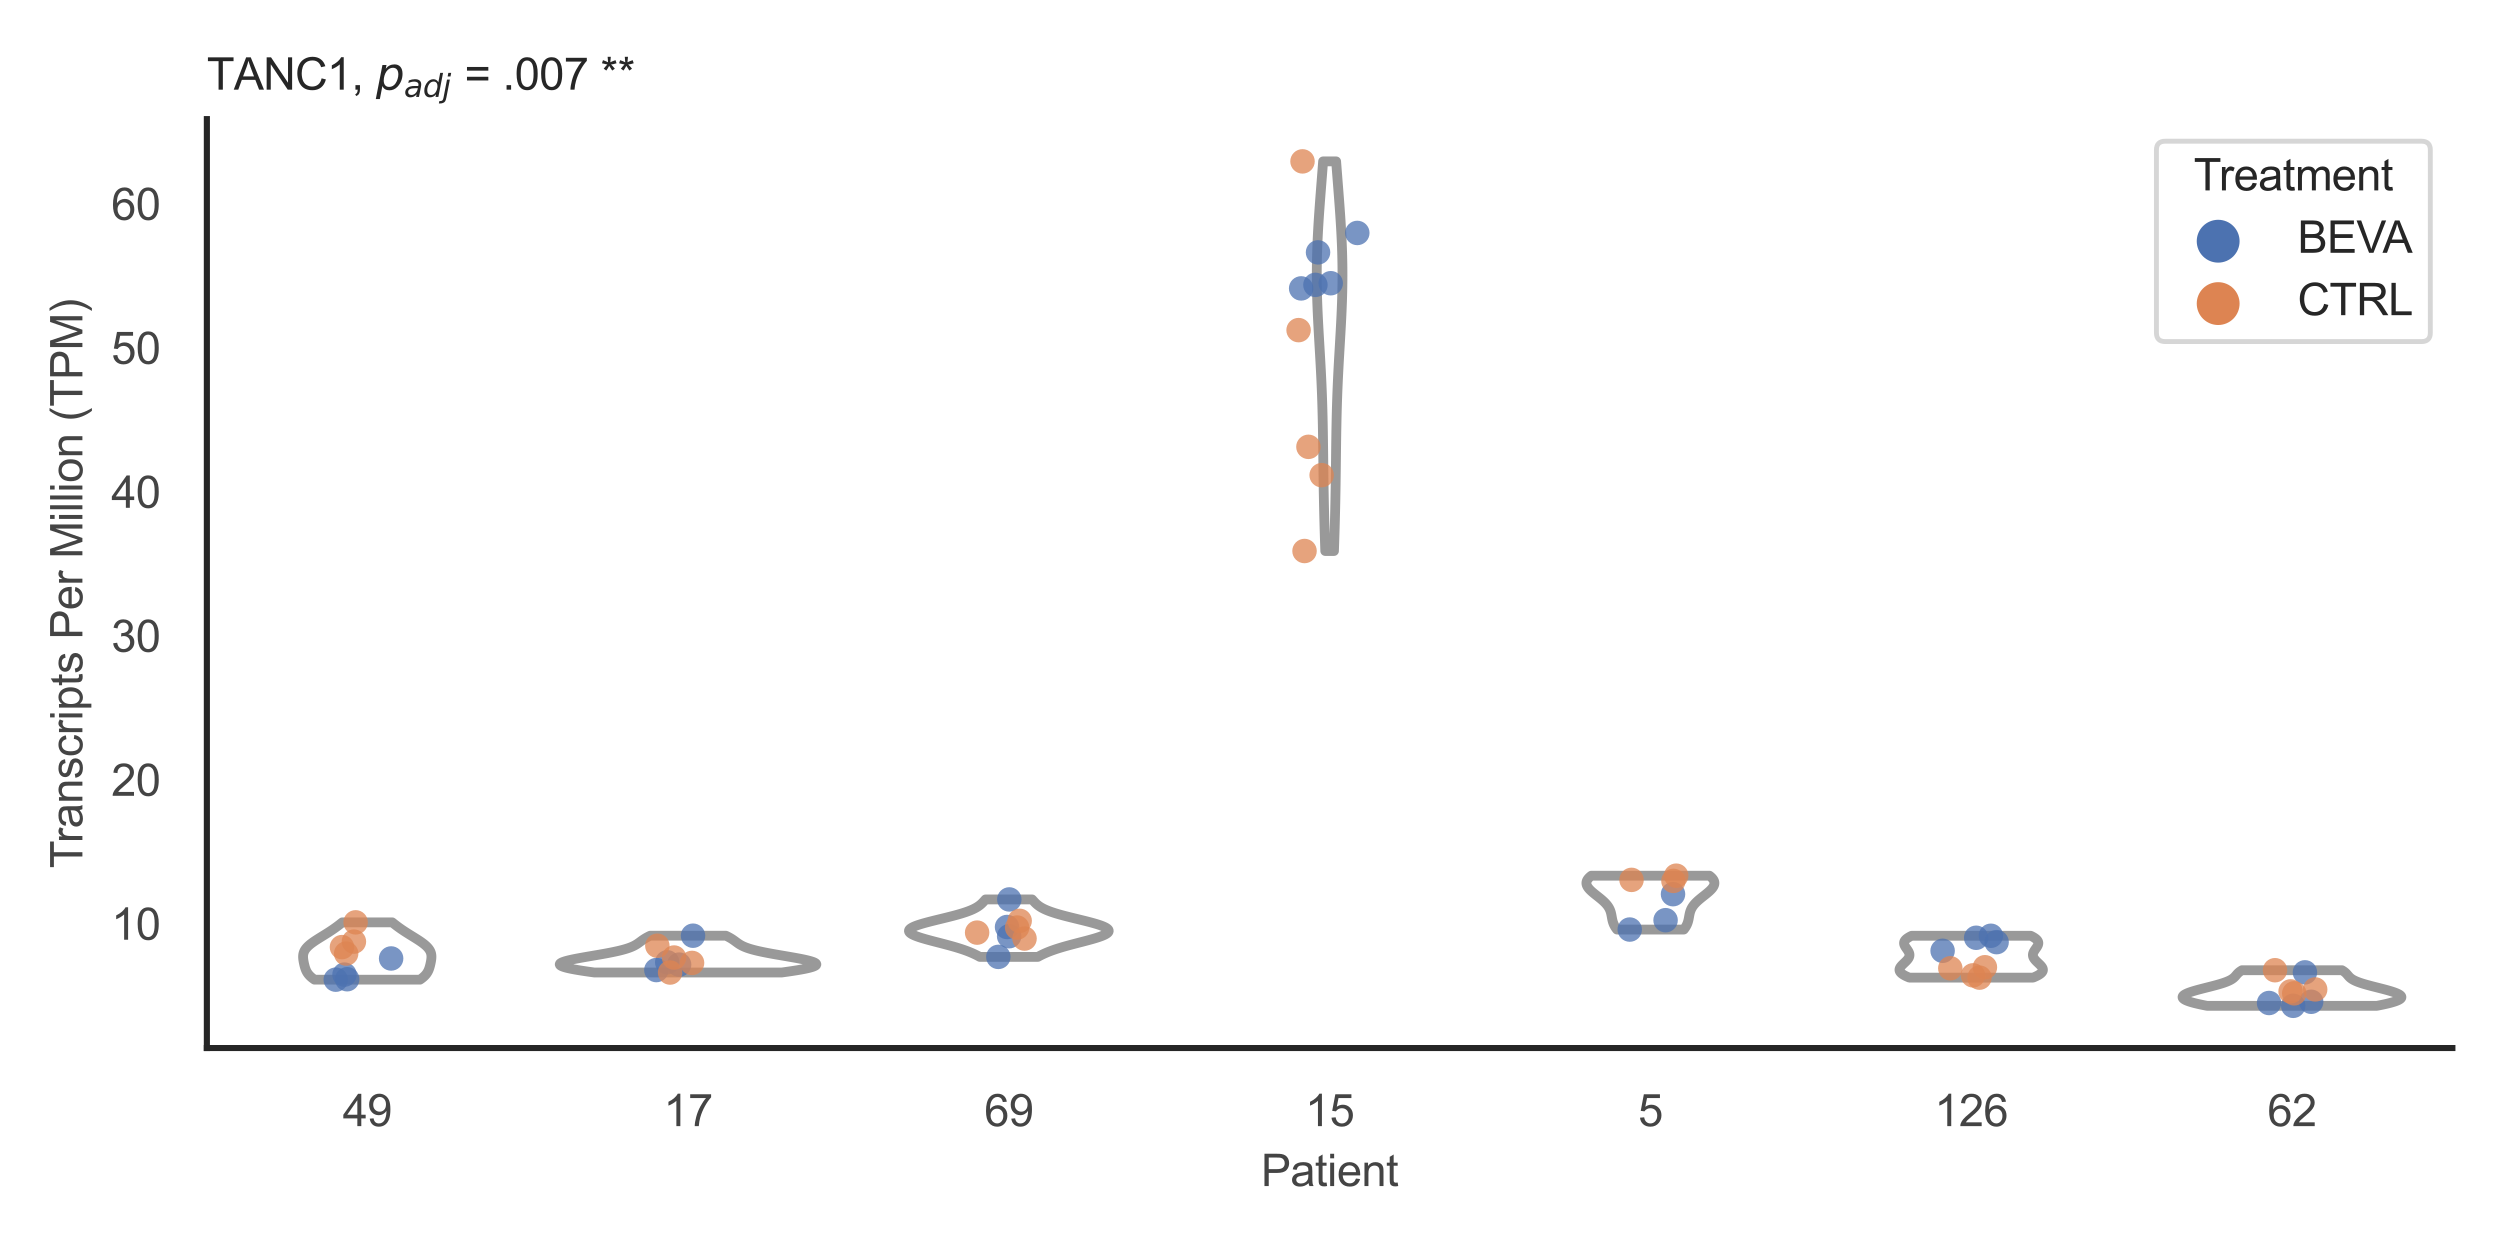 <?xml version="1.0" encoding="utf-8" standalone="no"?>
<!DOCTYPE svg PUBLIC "-//W3C//DTD SVG 1.1//EN"
  "http://www.w3.org/Graphics/SVG/1.1/DTD/svg11.dtd">
<svg xmlns:xlink="http://www.w3.org/1999/xlink" width="510.236pt" height="255.118pt" viewBox="0 0 510.236 255.118" xmlns="http://www.w3.org/2000/svg" version="1.1">
 <defs>
  <style type="text/css">*{stroke-linejoin: round; stroke-linecap: butt}</style>
 </defs>
 <g id="figure_1">
  <g id="patch_1">
   <path d="M 0 255.118 
L 510.236 255.118 
L 510.236 0 
L 0 0 
z
" style="fill: #ffffff"/>
  </g>
  <g id="axes_1">
   <g id="patch_2">
    <path d="M 42.22 213.898 
L 500.516 213.898 
L 500.516 24.32 
L 42.22 24.32 
z
" style="fill: #ffffff"/>
   </g>
   <g id="matplotlib.axis_1">
    <g id="xtick_1">
     <g id="text_1">
      <!-- 49 -->
      <g style="fill: #444444" transform="translate(69.951 229.84)scale(0.09 -0.09)">
       <defs>
        <path id="ArialMT-34" d="M 2069 0 
L 2069 1097 
L 81 1097 
L 81 1613 
L 2172 4581 
L 2631 4581 
L 2631 1613 
L 3250 1613 
L 3250 1097 
L 2631 1097 
L 2631 0 
L 2069 0 
z
M 2069 1613 
L 2069 3678 
L 634 1613 
L 2069 1613 
z
" transform="scale(0.016)"/>
        <path id="ArialMT-39" d="M 350 1059 
L 891 1109 
Q 959 728 1153 556 
Q 1347 384 1650 384 
Q 1909 384 2104 503 
Q 2300 622 2425 820 
Q 2550 1019 2634 1356 
Q 2719 1694 2719 2044 
Q 2719 2081 2716 2156 
Q 2547 1888 2255 1720 
Q 1963 1553 1622 1553 
Q 1053 1553 659 1965 
Q 266 2378 266 3053 
Q 266 3750 677 4175 
Q 1088 4600 1706 4600 
Q 2153 4600 2523 4359 
Q 2894 4119 3086 3673 
Q 3278 3228 3278 2384 
Q 3278 1506 3087 986 
Q 2897 466 2520 194 
Q 2144 -78 1638 -78 
Q 1100 -78 759 220 
Q 419 519 350 1059 
z
M 2653 3081 
Q 2653 3566 2395 3850 
Q 2138 4134 1775 4134 
Q 1400 4134 1122 3828 
Q 844 3522 844 3034 
Q 844 2597 1108 2323 
Q 1372 2050 1759 2050 
Q 2150 2050 2401 2323 
Q 2653 2597 2653 3081 
z
" transform="scale(0.016)"/>
       </defs>
       <use xlink:href="#ArialMT-34"/>
       <use xlink:href="#ArialMT-39" x="55.615"/>
      </g>
     </g>
    </g>
    <g id="xtick_2">
     <g id="text_2">
      <!-- 17 -->
      <g style="fill: #444444" transform="translate(135.421 229.84)scale(0.09 -0.09)">
       <defs>
        <path id="ArialMT-31" d="M 2384 0 
L 1822 0 
L 1822 3584 
Q 1619 3391 1289 3197 
Q 959 3003 697 2906 
L 697 3450 
Q 1169 3672 1522 3987 
Q 1875 4303 2022 4600 
L 2384 4600 
L 2384 0 
z
" transform="scale(0.016)"/>
        <path id="ArialMT-37" d="M 303 3981 
L 303 4522 
L 3269 4522 
L 3269 4084 
Q 2831 3619 2401 2847 
Q 1972 2075 1738 1259 
Q 1569 684 1522 0 
L 944 0 
Q 953 541 1156 1306 
Q 1359 2072 1739 2783 
Q 2119 3494 2547 3981 
L 303 3981 
z
" transform="scale(0.016)"/>
       </defs>
       <use xlink:href="#ArialMT-31"/>
       <use xlink:href="#ArialMT-37" x="55.615"/>
      </g>
     </g>
    </g>
    <g id="xtick_3">
     <g id="text_3">
      <!-- 69 -->
      <g style="fill: #444444" transform="translate(200.892 229.84)scale(0.09 -0.09)">
       <defs>
        <path id="ArialMT-36" d="M 3184 3459 
L 2625 3416 
Q 2550 3747 2413 3897 
Q 2184 4138 1850 4138 
Q 1581 4138 1378 3988 
Q 1113 3794 959 3422 
Q 806 3050 800 2363 
Q 1003 2672 1297 2822 
Q 1591 2972 1913 2972 
Q 2475 2972 2870 2558 
Q 3266 2144 3266 1488 
Q 3266 1056 3080 686 
Q 2894 316 2569 119 
Q 2244 -78 1831 -78 
Q 1128 -78 684 439 
Q 241 956 241 2144 
Q 241 3472 731 4075 
Q 1159 4600 1884 4600 
Q 2425 4600 2770 4297 
Q 3116 3994 3184 3459 
z
M 888 1484 
Q 888 1194 1011 928 
Q 1134 663 1356 523 
Q 1578 384 1822 384 
Q 2178 384 2434 671 
Q 2691 959 2691 1453 
Q 2691 1928 2437 2201 
Q 2184 2475 1800 2475 
Q 1419 2475 1153 2201 
Q 888 1928 888 1484 
z
" transform="scale(0.016)"/>
       </defs>
       <use xlink:href="#ArialMT-36"/>
       <use xlink:href="#ArialMT-39" x="55.615"/>
      </g>
     </g>
    </g>
    <g id="xtick_4">
     <g id="text_4">
      <!-- 15 -->
      <g style="fill: #444444" transform="translate(266.363 229.84)scale(0.09 -0.09)">
       <defs>
        <path id="ArialMT-35" d="M 266 1200 
L 856 1250 
Q 922 819 1161 601 
Q 1400 384 1738 384 
Q 2144 384 2425 690 
Q 2706 997 2706 1503 
Q 2706 1984 2436 2262 
Q 2166 2541 1728 2541 
Q 1456 2541 1237 2417 
Q 1019 2294 894 2097 
L 366 2166 
L 809 4519 
L 3088 4519 
L 3088 3981 
L 1259 3981 
L 1013 2750 
Q 1425 3038 1878 3038 
Q 2478 3038 2890 2622 
Q 3303 2206 3303 1553 
Q 3303 931 2941 478 
Q 2500 -78 1738 -78 
Q 1113 -78 717 272 
Q 322 622 266 1200 
z
" transform="scale(0.016)"/>
       </defs>
       <use xlink:href="#ArialMT-31"/>
       <use xlink:href="#ArialMT-35" x="55.615"/>
      </g>
     </g>
    </g>
    <g id="xtick_5">
     <g id="text_5">
      <!-- 5 -->
      <g style="fill: #444444" transform="translate(334.337 229.84)scale(0.09 -0.09)">
       <use xlink:href="#ArialMT-35"/>
      </g>
     </g>
    </g>
    <g id="xtick_6">
     <g id="text_6">
      <!-- 126 -->
      <g style="fill: #444444" transform="translate(394.803 229.84)scale(0.09 -0.09)">
       <defs>
        <path id="ArialMT-32" d="M 3222 541 
L 3222 0 
L 194 0 
Q 188 203 259 391 
Q 375 700 629 1000 
Q 884 1300 1366 1694 
Q 2113 2306 2375 2664 
Q 2638 3022 2638 3341 
Q 2638 3675 2398 3904 
Q 2159 4134 1775 4134 
Q 1369 4134 1125 3890 
Q 881 3647 878 3216 
L 300 3275 
Q 359 3922 746 4261 
Q 1134 4600 1788 4600 
Q 2447 4600 2831 4234 
Q 3216 3869 3216 3328 
Q 3216 3053 3103 2787 
Q 2991 2522 2730 2228 
Q 2469 1934 1863 1422 
Q 1356 997 1212 845 
Q 1069 694 975 541 
L 3222 541 
z
" transform="scale(0.016)"/>
       </defs>
       <use xlink:href="#ArialMT-31"/>
       <use xlink:href="#ArialMT-32" x="55.615"/>
       <use xlink:href="#ArialMT-36" x="111.23"/>
      </g>
     </g>
    </g>
    <g id="xtick_7">
     <g id="text_7">
      <!-- 62 -->
      <g style="fill: #444444" transform="translate(462.776 229.84)scale(0.09 -0.09)">
       <use xlink:href="#ArialMT-36"/>
       <use xlink:href="#ArialMT-32" x="55.615"/>
      </g>
     </g>
    </g>
    <g id="text_8">
     <!-- Patient -->
     <g style="fill: #444444" transform="translate(257.359 242.071)scale(0.09 -0.09)">
      <defs>
       <path id="ArialMT-50" d="M 494 0 
L 494 4581 
L 2222 4581 
Q 2678 4581 2919 4538 
Q 3256 4481 3484 4323 
Q 3713 4166 3852 3881 
Q 3991 3597 3991 3256 
Q 3991 2672 3619 2267 
Q 3247 1863 2275 1863 
L 1100 1863 
L 1100 0 
L 494 0 
z
M 1100 2403 
L 2284 2403 
Q 2872 2403 3119 2622 
Q 3366 2841 3366 3238 
Q 3366 3525 3220 3729 
Q 3075 3934 2838 4000 
Q 2684 4041 2272 4041 
L 1100 4041 
L 1100 2403 
z
" transform="scale(0.016)"/>
       <path id="ArialMT-61" d="M 2588 409 
Q 2275 144 1986 34 
Q 1697 -75 1366 -75 
Q 819 -75 525 192 
Q 231 459 231 875 
Q 231 1119 342 1320 
Q 453 1522 633 1644 
Q 813 1766 1038 1828 
Q 1203 1872 1538 1913 
Q 2219 1994 2541 2106 
Q 2544 2222 2544 2253 
Q 2544 2597 2384 2738 
Q 2169 2928 1744 2928 
Q 1347 2928 1158 2789 
Q 969 2650 878 2297 
L 328 2372 
Q 403 2725 575 2942 
Q 747 3159 1072 3276 
Q 1397 3394 1825 3394 
Q 2250 3394 2515 3294 
Q 2781 3194 2906 3042 
Q 3031 2891 3081 2659 
Q 3109 2516 3109 2141 
L 3109 1391 
Q 3109 606 3145 398 
Q 3181 191 3288 0 
L 2700 0 
Q 2613 175 2588 409 
z
M 2541 1666 
Q 2234 1541 1622 1453 
Q 1275 1403 1131 1340 
Q 988 1278 909 1158 
Q 831 1038 831 891 
Q 831 666 1001 516 
Q 1172 366 1500 366 
Q 1825 366 2078 508 
Q 2331 650 2450 897 
Q 2541 1088 2541 1459 
L 2541 1666 
z
" transform="scale(0.016)"/>
       <path id="ArialMT-74" d="M 1650 503 
L 1731 6 
Q 1494 -44 1306 -44 
Q 1000 -44 831 53 
Q 663 150 594 308 
Q 525 466 525 972 
L 525 2881 
L 113 2881 
L 113 3319 
L 525 3319 
L 525 4141 
L 1084 4478 
L 1084 3319 
L 1650 3319 
L 1650 2881 
L 1084 2881 
L 1084 941 
Q 1084 700 1114 631 
Q 1144 563 1211 522 
Q 1278 481 1403 481 
Q 1497 481 1650 503 
z
" transform="scale(0.016)"/>
       <path id="ArialMT-69" d="M 425 3934 
L 425 4581 
L 988 4581 
L 988 3934 
L 425 3934 
z
M 425 0 
L 425 3319 
L 988 3319 
L 988 0 
L 425 0 
z
" transform="scale(0.016)"/>
       <path id="ArialMT-65" d="M 2694 1069 
L 3275 997 
Q 3138 488 2766 206 
Q 2394 -75 1816 -75 
Q 1088 -75 661 373 
Q 234 822 234 1631 
Q 234 2469 665 2931 
Q 1097 3394 1784 3394 
Q 2450 3394 2872 2941 
Q 3294 2488 3294 1666 
Q 3294 1616 3291 1516 
L 816 1516 
Q 847 969 1125 678 
Q 1403 388 1819 388 
Q 2128 388 2347 550 
Q 2566 713 2694 1069 
z
M 847 1978 
L 2700 1978 
Q 2663 2397 2488 2606 
Q 2219 2931 1791 2931 
Q 1403 2931 1139 2672 
Q 875 2413 847 1978 
z
" transform="scale(0.016)"/>
       <path id="ArialMT-6e" d="M 422 0 
L 422 3319 
L 928 3319 
L 928 2847 
Q 1294 3394 1984 3394 
Q 2284 3394 2536 3286 
Q 2788 3178 2913 3003 
Q 3038 2828 3088 2588 
Q 3119 2431 3119 2041 
L 3119 0 
L 2556 0 
L 2556 2019 
Q 2556 2363 2490 2533 
Q 2425 2703 2258 2804 
Q 2091 2906 1866 2906 
Q 1506 2906 1245 2678 
Q 984 2450 984 1813 
L 984 0 
L 422 0 
z
" transform="scale(0.016)"/>
      </defs>
      <use xlink:href="#ArialMT-50"/>
      <use xlink:href="#ArialMT-61" x="66.699"/>
      <use xlink:href="#ArialMT-74" x="122.314"/>
      <use xlink:href="#ArialMT-69" x="150.098"/>
      <use xlink:href="#ArialMT-65" x="172.314"/>
      <use xlink:href="#ArialMT-6e" x="227.93"/>
      <use xlink:href="#ArialMT-74" x="283.545"/>
     </g>
    </g>
   </g>
   <g id="matplotlib.axis_2">
    <g id="ytick_1">
     <g id="text_9">
      <!-- 10 -->
      <g style="fill: #444444" transform="translate(22.71 191.798)scale(0.09 -0.09)">
       <defs>
        <path id="ArialMT-30" d="M 266 2259 
Q 266 3072 433 3567 
Q 600 4063 929 4331 
Q 1259 4600 1759 4600 
Q 2128 4600 2406 4451 
Q 2684 4303 2865 4023 
Q 3047 3744 3150 3342 
Q 3253 2941 3253 2259 
Q 3253 1453 3087 958 
Q 2922 463 2592 192 
Q 2263 -78 1759 -78 
Q 1097 -78 719 397 
Q 266 969 266 2259 
z
M 844 2259 
Q 844 1131 1108 757 
Q 1372 384 1759 384 
Q 2147 384 2411 759 
Q 2675 1134 2675 2259 
Q 2675 3391 2411 3762 
Q 2147 4134 1753 4134 
Q 1366 4134 1134 3806 
Q 844 3388 844 2259 
z
" transform="scale(0.016)"/>
       </defs>
       <use xlink:href="#ArialMT-31"/>
       <use xlink:href="#ArialMT-30" x="55.615"/>
      </g>
     </g>
    </g>
    <g id="ytick_2">
     <g id="text_10">
      <!-- 20 -->
      <g style="fill: #444444" transform="translate(22.71 162.413)scale(0.09 -0.09)">
       <use xlink:href="#ArialMT-32"/>
       <use xlink:href="#ArialMT-30" x="55.615"/>
      </g>
     </g>
    </g>
    <g id="ytick_3">
     <g id="text_11">
      <!-- 30 -->
      <g style="fill: #444444" transform="translate(22.71 133.028)scale(0.09 -0.09)">
       <defs>
        <path id="ArialMT-33" d="M 269 1209 
L 831 1284 
Q 928 806 1161 595 
Q 1394 384 1728 384 
Q 2125 384 2398 659 
Q 2672 934 2672 1341 
Q 2672 1728 2419 1979 
Q 2166 2231 1775 2231 
Q 1616 2231 1378 2169 
L 1441 2663 
Q 1497 2656 1531 2656 
Q 1891 2656 2178 2843 
Q 2466 3031 2466 3422 
Q 2466 3731 2256 3934 
Q 2047 4138 1716 4138 
Q 1388 4138 1169 3931 
Q 950 3725 888 3313 
L 325 3413 
Q 428 3978 793 4289 
Q 1159 4600 1703 4600 
Q 2078 4600 2393 4439 
Q 2709 4278 2876 4000 
Q 3044 3722 3044 3409 
Q 3044 3113 2884 2869 
Q 2725 2625 2413 2481 
Q 2819 2388 3044 2092 
Q 3269 1797 3269 1353 
Q 3269 753 2831 336 
Q 2394 -81 1725 -81 
Q 1122 -81 723 278 
Q 325 638 269 1209 
z
" transform="scale(0.016)"/>
       </defs>
       <use xlink:href="#ArialMT-33"/>
       <use xlink:href="#ArialMT-30" x="55.615"/>
      </g>
     </g>
    </g>
    <g id="ytick_4">
     <g id="text_12">
      <!-- 40 -->
      <g style="fill: #444444" transform="translate(22.71 103.643)scale(0.09 -0.09)">
       <use xlink:href="#ArialMT-34"/>
       <use xlink:href="#ArialMT-30" x="55.615"/>
      </g>
     </g>
    </g>
    <g id="ytick_5">
     <g id="text_13">
      <!-- 50 -->
      <g style="fill: #444444" transform="translate(22.71 74.258)scale(0.09 -0.09)">
       <use xlink:href="#ArialMT-35"/>
       <use xlink:href="#ArialMT-30" x="55.615"/>
      </g>
     </g>
    </g>
    <g id="ytick_6">
     <g id="text_14">
      <!-- 60 -->
      <g style="fill: #444444" transform="translate(22.71 44.873)scale(0.09 -0.09)">
       <use xlink:href="#ArialMT-36"/>
       <use xlink:href="#ArialMT-30" x="55.615"/>
      </g>
     </g>
    </g>
    <g id="text_15">
     <!-- Transcripts Per Million (TPM) -->
     <g style="fill: #444444" transform="translate(16.816 177.194)rotate(-90)scale(0.09 -0.09)">
      <defs>
       <path id="ArialMT-54" d="M 1659 0 
L 1659 4041 
L 150 4041 
L 150 4581 
L 3781 4581 
L 3781 4041 
L 2266 4041 
L 2266 0 
L 1659 0 
z
" transform="scale(0.016)"/>
       <path id="ArialMT-72" d="M 416 0 
L 416 3319 
L 922 3319 
L 922 2816 
Q 1116 3169 1280 3281 
Q 1444 3394 1641 3394 
Q 1925 3394 2219 3213 
L 2025 2691 
Q 1819 2813 1613 2813 
Q 1428 2813 1281 2702 
Q 1134 2591 1072 2394 
Q 978 2094 978 1738 
L 978 0 
L 416 0 
z
" transform="scale(0.016)"/>
       <path id="ArialMT-73" d="M 197 991 
L 753 1078 
Q 800 744 1014 566 
Q 1228 388 1613 388 
Q 2000 388 2187 545 
Q 2375 703 2375 916 
Q 2375 1106 2209 1216 
Q 2094 1291 1634 1406 
Q 1016 1563 777 1677 
Q 538 1791 414 1992 
Q 291 2194 291 2438 
Q 291 2659 392 2848 
Q 494 3038 669 3163 
Q 800 3259 1026 3326 
Q 1253 3394 1513 3394 
Q 1903 3394 2198 3281 
Q 2494 3169 2634 2976 
Q 2775 2784 2828 2463 
L 2278 2388 
Q 2241 2644 2061 2787 
Q 1881 2931 1553 2931 
Q 1166 2931 1000 2803 
Q 834 2675 834 2503 
Q 834 2394 903 2306 
Q 972 2216 1119 2156 
Q 1203 2125 1616 2013 
Q 2213 1853 2448 1751 
Q 2684 1650 2818 1456 
Q 2953 1263 2953 975 
Q 2953 694 2789 445 
Q 2625 197 2315 61 
Q 2006 -75 1616 -75 
Q 969 -75 630 194 
Q 291 463 197 991 
z
" transform="scale(0.016)"/>
       <path id="ArialMT-63" d="M 2588 1216 
L 3141 1144 
Q 3050 572 2676 248 
Q 2303 -75 1759 -75 
Q 1078 -75 664 370 
Q 250 816 250 1647 
Q 250 2184 428 2587 
Q 606 2991 970 3192 
Q 1334 3394 1763 3394 
Q 2303 3394 2647 3120 
Q 2991 2847 3088 2344 
L 2541 2259 
Q 2463 2594 2264 2762 
Q 2066 2931 1784 2931 
Q 1359 2931 1093 2626 
Q 828 2322 828 1663 
Q 828 994 1084 691 
Q 1341 388 1753 388 
Q 2084 388 2306 591 
Q 2528 794 2588 1216 
z
" transform="scale(0.016)"/>
       <path id="ArialMT-70" d="M 422 -1272 
L 422 3319 
L 934 3319 
L 934 2888 
Q 1116 3141 1344 3267 
Q 1572 3394 1897 3394 
Q 2322 3394 2647 3175 
Q 2972 2956 3137 2557 
Q 3303 2159 3303 1684 
Q 3303 1175 3120 767 
Q 2938 359 2589 142 
Q 2241 -75 1856 -75 
Q 1575 -75 1351 44 
Q 1128 163 984 344 
L 984 -1272 
L 422 -1272 
z
M 931 1641 
Q 931 1000 1190 694 
Q 1450 388 1819 388 
Q 2194 388 2461 705 
Q 2728 1022 2728 1688 
Q 2728 2322 2467 2637 
Q 2206 2953 1844 2953 
Q 1484 2953 1207 2617 
Q 931 2281 931 1641 
z
" transform="scale(0.016)"/>
       <path id="ArialMT-20" transform="scale(0.016)"/>
       <path id="ArialMT-4d" d="M 475 0 
L 475 4581 
L 1388 4581 
L 2472 1338 
Q 2622 884 2691 659 
Q 2769 909 2934 1394 
L 4031 4581 
L 4847 4581 
L 4847 0 
L 4263 0 
L 4263 3834 
L 2931 0 
L 2384 0 
L 1059 3900 
L 1059 0 
L 475 0 
z
" transform="scale(0.016)"/>
       <path id="ArialMT-6c" d="M 409 0 
L 409 4581 
L 972 4581 
L 972 0 
L 409 0 
z
" transform="scale(0.016)"/>
       <path id="ArialMT-6f" d="M 213 1659 
Q 213 2581 725 3025 
Q 1153 3394 1769 3394 
Q 2453 3394 2887 2945 
Q 3322 2497 3322 1706 
Q 3322 1066 3130 698 
Q 2938 331 2570 128 
Q 2203 -75 1769 -75 
Q 1072 -75 642 372 
Q 213 819 213 1659 
z
M 791 1659 
Q 791 1022 1069 705 
Q 1347 388 1769 388 
Q 2188 388 2466 706 
Q 2744 1025 2744 1678 
Q 2744 2294 2464 2611 
Q 2184 2928 1769 2928 
Q 1347 2928 1069 2612 
Q 791 2297 791 1659 
z
" transform="scale(0.016)"/>
       <path id="ArialMT-28" d="M 1497 -1347 
Q 1031 -759 709 28 
Q 388 816 388 1659 
Q 388 2403 628 3084 
Q 909 3875 1497 4659 
L 1900 4659 
Q 1522 4009 1400 3731 
Q 1209 3300 1100 2831 
Q 966 2247 966 1656 
Q 966 153 1900 -1347 
L 1497 -1347 
z
" transform="scale(0.016)"/>
       <path id="ArialMT-29" d="M 791 -1347 
L 388 -1347 
Q 1322 153 1322 1656 
Q 1322 2244 1188 2822 
Q 1081 3291 891 3722 
Q 769 4003 388 4659 
L 791 4659 
Q 1378 3875 1659 3084 
Q 1900 2403 1900 1659 
Q 1900 816 1576 28 
Q 1253 -759 791 -1347 
z
" transform="scale(0.016)"/>
      </defs>
      <use xlink:href="#ArialMT-54"/>
      <use xlink:href="#ArialMT-72" x="57.334"/>
      <use xlink:href="#ArialMT-61" x="90.635"/>
      <use xlink:href="#ArialMT-6e" x="146.25"/>
      <use xlink:href="#ArialMT-73" x="201.865"/>
      <use xlink:href="#ArialMT-63" x="251.865"/>
      <use xlink:href="#ArialMT-72" x="301.865"/>
      <use xlink:href="#ArialMT-69" x="335.166"/>
      <use xlink:href="#ArialMT-70" x="357.383"/>
      <use xlink:href="#ArialMT-74" x="412.998"/>
      <use xlink:href="#ArialMT-73" x="440.781"/>
      <use xlink:href="#ArialMT-20" x="490.781"/>
      <use xlink:href="#ArialMT-50" x="518.564"/>
      <use xlink:href="#ArialMT-65" x="585.264"/>
      <use xlink:href="#ArialMT-72" x="640.879"/>
      <use xlink:href="#ArialMT-20" x="674.18"/>
      <use xlink:href="#ArialMT-4d" x="701.963"/>
      <use xlink:href="#ArialMT-69" x="785.264"/>
      <use xlink:href="#ArialMT-6c" x="807.48"/>
      <use xlink:href="#ArialMT-6c" x="829.697"/>
      <use xlink:href="#ArialMT-69" x="851.914"/>
      <use xlink:href="#ArialMT-6f" x="874.131"/>
      <use xlink:href="#ArialMT-6e" x="929.746"/>
      <use xlink:href="#ArialMT-20" x="985.361"/>
      <use xlink:href="#ArialMT-28" x="1013.145"/>
      <use xlink:href="#ArialMT-54" x="1046.445"/>
      <use xlink:href="#ArialMT-50" x="1107.529"/>
      <use xlink:href="#ArialMT-4d" x="1174.229"/>
      <use xlink:href="#ArialMT-29" x="1257.529"/>
     </g>
    </g>
   </g>
   <g id="PolyCollection_1">
    <defs>
     <path id="mb3e03eeac8" d="M 85.71 -55.173 
L 64.201 -55.173 
L 64.029 -55.291 
L 63.866 -55.409 
L 63.713 -55.527 
L 63.568 -55.645 
L 63.433 -55.764 
L 63.307 -55.882 
L 63.19 -56 
L 63.082 -56.118 
L 62.981 -56.236 
L 62.888 -56.354 
L 62.803 -56.473 
L 62.724 -56.591 
L 62.653 -56.709 
L 62.587 -56.827 
L 62.526 -56.945 
L 62.471 -57.063 
L 62.42 -57.182 
L 62.373 -57.3 
L 62.33 -57.418 
L 62.289 -57.536 
L 62.252 -57.654 
L 62.217 -57.772 
L 62.184 -57.89 
L 62.153 -58.009 
L 62.123 -58.127 
L 62.094 -58.245 
L 62.067 -58.363 
L 62.041 -58.481 
L 62.016 -58.599 
L 61.992 -58.718 
L 61.97 -58.836 
L 61.948 -58.954 
L 61.929 -59.072 
L 61.911 -59.19 
L 61.895 -59.308 
L 61.881 -59.427 
L 61.87 -59.545 
L 61.862 -59.663 
L 61.858 -59.781 
L 61.858 -59.899 
L 61.861 -60.017 
L 61.87 -60.136 
L 61.883 -60.254 
L 61.902 -60.372 
L 61.927 -60.49 
L 61.958 -60.608 
L 61.996 -60.726 
L 62.041 -60.845 
L 62.092 -60.963 
L 62.151 -61.081 
L 62.218 -61.199 
L 62.292 -61.317 
L 62.375 -61.435 
L 62.464 -61.554 
L 62.562 -61.672 
L 62.668 -61.79 
L 62.781 -61.908 
L 62.902 -62.026 
L 63.03 -62.144 
L 63.165 -62.263 
L 63.306 -62.381 
L 63.454 -62.499 
L 63.609 -62.617 
L 63.768 -62.735 
L 63.934 -62.853 
L 64.103 -62.972 
L 64.277 -63.09 
L 64.455 -63.208 
L 64.637 -63.326 
L 64.821 -63.444 
L 65.007 -63.562 
L 65.196 -63.681 
L 65.385 -63.799 
L 65.576 -63.917 
L 65.767 -64.035 
L 65.958 -64.153 
L 66.149 -64.271 
L 66.339 -64.389 
L 66.529 -64.508 
L 66.716 -64.626 
L 66.903 -64.744 
L 67.087 -64.862 
L 67.269 -64.98 
L 67.45 -65.098 
L 67.628 -65.217 
L 67.803 -65.335 
L 67.976 -65.453 
L 68.146 -65.571 
L 68.314 -65.689 
L 68.48 -65.807 
L 68.642 -65.926 
L 68.803 -66.044 
L 68.961 -66.162 
L 69.117 -66.28 
L 69.27 -66.398 
L 69.422 -66.516 
L 69.571 -66.635 
L 69.719 -66.753 
L 69.864 -66.871 
L 80.047 -66.871 
L 80.047 -66.871 
L 80.192 -66.753 
L 80.34 -66.635 
L 80.489 -66.516 
L 80.641 -66.398 
L 80.794 -66.28 
L 80.95 -66.162 
L 81.108 -66.044 
L 81.268 -65.926 
L 81.431 -65.807 
L 81.597 -65.689 
L 81.765 -65.571 
L 81.935 -65.453 
L 82.108 -65.335 
L 82.283 -65.217 
L 82.461 -65.098 
L 82.641 -64.98 
L 82.824 -64.862 
L 83.008 -64.744 
L 83.195 -64.626 
L 83.382 -64.508 
L 83.572 -64.389 
L 83.762 -64.271 
L 83.953 -64.153 
L 84.144 -64.035 
L 84.335 -63.917 
L 84.526 -63.799 
L 84.715 -63.681 
L 84.904 -63.562 
L 85.09 -63.444 
L 85.274 -63.326 
L 85.455 -63.208 
L 85.633 -63.09 
L 85.808 -62.972 
L 85.977 -62.853 
L 86.142 -62.735 
L 86.302 -62.617 
L 86.456 -62.499 
L 86.605 -62.381 
L 86.746 -62.263 
L 86.881 -62.144 
L 87.009 -62.026 
L 87.13 -61.908 
L 87.243 -61.79 
L 87.349 -61.672 
L 87.446 -61.554 
L 87.536 -61.435 
L 87.618 -61.317 
L 87.693 -61.199 
L 87.759 -61.081 
L 87.819 -60.963 
L 87.87 -60.845 
L 87.915 -60.726 
L 87.952 -60.608 
L 87.984 -60.49 
L 88.008 -60.372 
L 88.028 -60.254 
L 88.041 -60.136 
L 88.05 -60.017 
L 88.053 -59.899 
L 88.053 -59.781 
L 88.048 -59.663 
L 88.041 -59.545 
L 88.03 -59.427 
L 88.016 -59.308 
L 88 -59.19 
L 87.982 -59.072 
L 87.963 -58.954 
L 87.941 -58.836 
L 87.919 -58.718 
L 87.895 -58.599 
L 87.87 -58.481 
L 87.844 -58.363 
L 87.817 -58.245 
L 87.788 -58.127 
L 87.758 -58.009 
L 87.727 -57.89 
L 87.694 -57.772 
L 87.659 -57.654 
L 87.622 -57.536 
L 87.581 -57.418 
L 87.538 -57.3 
L 87.491 -57.182 
L 87.44 -57.063 
L 87.385 -56.945 
L 87.324 -56.827 
L 87.258 -56.709 
L 87.186 -56.591 
L 87.108 -56.473 
L 87.023 -56.354 
L 86.93 -56.236 
L 86.829 -56.118 
L 86.721 -56 
L 86.603 -55.882 
L 86.477 -55.764 
L 86.342 -55.645 
L 86.198 -55.527 
L 86.045 -55.409 
L 85.882 -55.291 
L 85.71 -55.173 
z
" style="stroke: #999999; stroke-width: 2"/>
    </defs>
    <g clip-path="url(#pb318972fe1)">
     <use xlink:href="#mb3e03eeac8" x="0" y="255.118" style="fill: #ffffff; stroke: #999999; stroke-width: 2"/>
    </g>
   </g>
   <g id="PolyCollection_2">
    <defs>
     <path id="m99804e8f5c" d="M 159.509 -56.632 
L 121.343 -56.632 
L 120.79 -56.707 
L 120.249 -56.783 
L 119.722 -56.859 
L 119.21 -56.935 
L 118.715 -57.011 
L 118.239 -57.087 
L 117.784 -57.163 
L 117.35 -57.239 
L 116.94 -57.315 
L 116.554 -57.39 
L 116.195 -57.466 
L 115.863 -57.542 
L 115.559 -57.618 
L 115.285 -57.694 
L 115.041 -57.77 
L 114.829 -57.846 
L 114.649 -57.922 
L 114.5 -57.998 
L 114.385 -58.074 
L 114.303 -58.149 
L 114.254 -58.225 
L 114.238 -58.301 
L 114.255 -58.377 
L 114.305 -58.453 
L 114.387 -58.529 
L 114.5 -58.605 
L 114.644 -58.681 
L 114.818 -58.757 
L 115.021 -58.832 
L 115.251 -58.908 
L 115.507 -58.984 
L 115.789 -59.06 
L 116.094 -59.136 
L 116.42 -59.212 
L 116.766 -59.288 
L 117.131 -59.364 
L 117.512 -59.44 
L 117.908 -59.516 
L 118.316 -59.591 
L 118.736 -59.667 
L 119.163 -59.743 
L 119.598 -59.819 
L 120.038 -59.895 
L 120.481 -59.971 
L 120.926 -60.047 
L 121.37 -60.123 
L 121.811 -60.199 
L 122.25 -60.274 
L 122.682 -60.35 
L 123.109 -60.426 
L 123.527 -60.502 
L 123.936 -60.578 
L 124.335 -60.654 
L 124.723 -60.73 
L 125.098 -60.806 
L 125.461 -60.882 
L 125.81 -60.958 
L 126.146 -61.033 
L 126.468 -61.109 
L 126.775 -61.185 
L 127.067 -61.261 
L 127.345 -61.337 
L 127.609 -61.413 
L 127.858 -61.489 
L 128.094 -61.565 
L 128.316 -61.641 
L 128.526 -61.717 
L 128.723 -61.792 
L 128.908 -61.868 
L 129.082 -61.944 
L 129.245 -62.02 
L 129.399 -62.096 
L 129.545 -62.172 
L 129.682 -62.248 
L 129.812 -62.324 
L 129.935 -62.4 
L 130.054 -62.475 
L 130.167 -62.551 
L 130.277 -62.627 
L 130.384 -62.703 
L 130.489 -62.779 
L 130.592 -62.855 
L 130.695 -62.931 
L 130.797 -63.007 
L 130.901 -63.083 
L 131.006 -63.159 
L 131.113 -63.234 
L 131.222 -63.31 
L 131.335 -63.386 
L 131.451 -63.462 
L 131.571 -63.538 
L 131.695 -63.614 
L 131.823 -63.69 
L 131.956 -63.766 
L 132.095 -63.842 
L 132.238 -63.917 
L 132.386 -63.993 
L 132.539 -64.069 
L 132.697 -64.145 
L 148.155 -64.145 
L 148.155 -64.145 
L 148.314 -64.069 
L 148.467 -63.993 
L 148.615 -63.917 
L 148.758 -63.842 
L 148.896 -63.766 
L 149.029 -63.69 
L 149.158 -63.614 
L 149.282 -63.538 
L 149.402 -63.462 
L 149.518 -63.386 
L 149.63 -63.31 
L 149.74 -63.234 
L 149.847 -63.159 
L 149.952 -63.083 
L 150.055 -63.007 
L 150.158 -62.931 
L 150.261 -62.855 
L 150.364 -62.779 
L 150.469 -62.703 
L 150.576 -62.627 
L 150.685 -62.551 
L 150.799 -62.475 
L 150.917 -62.4 
L 151.041 -62.324 
L 151.171 -62.248 
L 151.308 -62.172 
L 151.453 -62.096 
L 151.607 -62.02 
L 151.771 -61.944 
L 151.945 -61.868 
L 152.13 -61.792 
L 152.327 -61.717 
L 152.536 -61.641 
L 152.759 -61.565 
L 152.994 -61.489 
L 153.244 -61.413 
L 153.507 -61.337 
L 153.786 -61.261 
L 154.078 -61.185 
L 154.385 -61.109 
L 154.707 -61.033 
L 155.042 -60.958 
L 155.392 -60.882 
L 155.754 -60.806 
L 156.13 -60.73 
L 156.518 -60.654 
L 156.917 -60.578 
L 157.326 -60.502 
L 157.744 -60.426 
L 158.17 -60.35 
L 158.603 -60.274 
L 159.041 -60.199 
L 159.483 -60.123 
L 159.927 -60.047 
L 160.371 -59.971 
L 160.814 -59.895 
L 161.254 -59.819 
L 161.689 -59.743 
L 162.117 -59.667 
L 162.536 -59.591 
L 162.945 -59.516 
L 163.34 -59.44 
L 163.722 -59.364 
L 164.086 -59.288 
L 164.433 -59.212 
L 164.759 -59.136 
L 165.064 -59.06 
L 165.345 -58.984 
L 165.602 -58.908 
L 165.832 -58.832 
L 166.035 -58.757 
L 166.209 -58.681 
L 166.353 -58.605 
L 166.466 -58.529 
L 166.548 -58.453 
L 166.598 -58.377 
L 166.615 -58.301 
L 166.599 -58.225 
L 166.55 -58.149 
L 166.468 -58.074 
L 166.352 -57.998 
L 166.204 -57.922 
L 166.024 -57.846 
L 165.811 -57.77 
L 165.568 -57.694 
L 165.293 -57.618 
L 164.99 -57.542 
L 164.658 -57.466 
L 164.298 -57.39 
L 163.913 -57.315 
L 163.502 -57.239 
L 163.069 -57.163 
L 162.613 -57.087 
L 162.137 -57.011 
L 161.643 -56.935 
L 161.131 -56.859 
L 160.604 -56.783 
L 160.063 -56.707 
L 159.509 -56.632 
z
" style="stroke: #999999; stroke-width: 2"/>
    </defs>
    <g clip-path="url(#pb318972fe1)">
     <use xlink:href="#m99804e8f5c" x="0" y="255.118" style="fill: #ffffff; stroke: #999999; stroke-width: 2"/>
    </g>
   </g>
   <g id="PolyCollection_3">
    <defs>
     <path id="mec97e1752a" d="M 211.82 -59.824 
L 199.975 -59.824 
L 199.757 -59.943 
L 199.533 -60.061 
L 199.301 -60.18 
L 199.061 -60.298 
L 198.811 -60.416 
L 198.552 -60.535 
L 198.282 -60.653 
L 198 -60.772 
L 197.707 -60.89 
L 197.401 -61.009 
L 197.081 -61.127 
L 196.749 -61.245 
L 196.402 -61.364 
L 196.042 -61.482 
L 195.669 -61.601 
L 195.282 -61.719 
L 194.883 -61.838 
L 194.472 -61.956 
L 194.05 -62.074 
L 193.618 -62.193 
L 193.177 -62.311 
L 192.729 -62.43 
L 192.276 -62.548 
L 191.819 -62.667 
L 191.361 -62.785 
L 190.904 -62.903 
L 190.449 -63.022 
L 190 -63.14 
L 189.558 -63.259 
L 189.128 -63.377 
L 188.71 -63.495 
L 188.307 -63.614 
L 187.923 -63.732 
L 187.559 -63.851 
L 187.219 -63.969 
L 186.903 -64.088 
L 186.616 -64.206 
L 186.357 -64.324 
L 186.131 -64.443 
L 185.937 -64.561 
L 185.778 -64.68 
L 185.655 -64.798 
L 185.569 -64.917 
L 185.52 -65.035 
L 185.509 -65.153 
L 185.536 -65.272 
L 185.601 -65.39 
L 185.705 -65.509 
L 185.845 -65.627 
L 186.022 -65.746 
L 186.234 -65.864 
L 186.479 -65.982 
L 186.757 -66.101 
L 187.066 -66.219 
L 187.403 -66.338 
L 187.766 -66.456 
L 188.154 -66.575 
L 188.562 -66.693 
L 188.99 -66.811 
L 189.435 -66.93 
L 189.893 -67.048 
L 190.362 -67.167 
L 190.839 -67.285 
L 191.322 -67.404 
L 191.808 -67.522 
L 192.295 -67.64 
L 192.779 -67.759 
L 193.258 -67.877 
L 193.731 -67.996 
L 194.195 -68.114 
L 194.648 -68.232 
L 195.088 -68.351 
L 195.514 -68.469 
L 195.925 -68.588 
L 196.319 -68.706 
L 196.696 -68.825 
L 197.054 -68.943 
L 197.394 -69.061 
L 197.715 -69.18 
L 198.017 -69.298 
L 198.299 -69.417 
L 198.564 -69.535 
L 198.81 -69.654 
L 199.039 -69.772 
L 199.252 -69.89 
L 199.449 -70.009 
L 199.631 -70.127 
L 199.8 -70.246 
L 199.958 -70.364 
L 200.104 -70.483 
L 200.241 -70.601 
L 200.369 -70.719 
L 200.491 -70.838 
L 200.607 -70.956 
L 200.719 -71.075 
L 200.828 -71.193 
L 200.934 -71.312 
L 201.04 -71.43 
L 201.145 -71.548 
L 210.649 -71.548 
L 210.649 -71.548 
L 210.755 -71.43 
L 210.86 -71.312 
L 210.967 -71.193 
L 211.075 -71.075 
L 211.187 -70.956 
L 211.303 -70.838 
L 211.425 -70.719 
L 211.554 -70.601 
L 211.691 -70.483 
L 211.837 -70.364 
L 211.994 -70.246 
L 212.163 -70.127 
L 212.346 -70.009 
L 212.543 -69.89 
L 212.755 -69.772 
L 212.984 -69.654 
L 213.231 -69.535 
L 213.495 -69.417 
L 213.778 -69.298 
L 214.08 -69.18 
L 214.4 -69.061 
L 214.74 -68.943 
L 215.099 -68.825 
L 215.475 -68.706 
L 215.869 -68.588 
L 216.28 -68.469 
L 216.706 -68.351 
L 217.147 -68.232 
L 217.6 -68.114 
L 218.064 -67.996 
L 218.536 -67.877 
L 219.016 -67.759 
L 219.5 -67.64 
L 219.986 -67.522 
L 220.472 -67.404 
L 220.955 -67.285 
L 221.432 -67.167 
L 221.901 -67.048 
L 222.36 -66.93 
L 222.804 -66.811 
L 223.232 -66.693 
L 223.641 -66.575 
L 224.028 -66.456 
L 224.392 -66.338 
L 224.729 -66.219 
L 225.037 -66.101 
L 225.315 -65.982 
L 225.561 -65.864 
L 225.773 -65.746 
L 225.949 -65.627 
L 226.09 -65.509 
L 226.193 -65.39 
L 226.258 -65.272 
L 226.286 -65.153 
L 226.275 -65.035 
L 226.226 -64.917 
L 226.139 -64.798 
L 226.016 -64.68 
L 225.857 -64.561 
L 225.664 -64.443 
L 225.437 -64.324 
L 225.179 -64.206 
L 224.891 -64.088 
L 224.576 -63.969 
L 224.235 -63.851 
L 223.871 -63.732 
L 223.487 -63.614 
L 223.085 -63.495 
L 222.667 -63.377 
L 222.236 -63.259 
L 221.795 -63.14 
L 221.345 -63.022 
L 220.891 -62.903 
L 220.433 -62.785 
L 219.975 -62.667 
L 219.518 -62.548 
L 219.065 -62.43 
L 218.617 -62.311 
L 218.177 -62.193 
L 217.745 -62.074 
L 217.322 -61.956 
L 216.911 -61.838 
L 216.512 -61.719 
L 216.126 -61.601 
L 215.752 -61.482 
L 215.392 -61.364 
L 215.046 -61.245 
L 214.713 -61.127 
L 214.394 -61.009 
L 214.088 -60.89 
L 213.794 -60.772 
L 213.513 -60.653 
L 213.243 -60.535 
L 212.983 -60.416 
L 212.734 -60.298 
L 212.494 -60.18 
L 212.262 -60.061 
L 212.037 -59.943 
L 211.82 -59.824 
z
" style="stroke: #999999; stroke-width: 2"/>
    </defs>
    <g clip-path="url(#pb318972fe1)">
     <use xlink:href="#mec97e1752a" x="0" y="255.118" style="fill: #ffffff; stroke: #999999; stroke-width: 2"/>
    </g>
   </g>
   <g id="PolyCollection_4">
    <defs>
     <path id="m03d1e80188" d="M 272.256 -142.66 
L 270.48 -142.66 
L 270.453 -143.463 
L 270.426 -144.267 
L 270.401 -145.07 
L 270.376 -145.873 
L 270.352 -146.676 
L 270.328 -147.48 
L 270.306 -148.283 
L 270.285 -149.086 
L 270.264 -149.889 
L 270.245 -150.693 
L 270.227 -151.496 
L 270.209 -152.299 
L 270.193 -153.102 
L 270.178 -153.906 
L 270.163 -154.709 
L 270.15 -155.512 
L 270.138 -156.315 
L 270.126 -157.118 
L 270.115 -157.922 
L 270.104 -158.725 
L 270.094 -159.528 
L 270.085 -160.331 
L 270.075 -161.135 
L 270.066 -161.938 
L 270.056 -162.741 
L 270.047 -163.544 
L 270.037 -164.348 
L 270.026 -165.151 
L 270.014 -165.954 
L 270.002 -166.757 
L 269.988 -167.561 
L 269.974 -168.364 
L 269.957 -169.167 
L 269.94 -169.97 
L 269.92 -170.774 
L 269.899 -171.577 
L 269.876 -172.38 
L 269.85 -173.183 
L 269.823 -173.987 
L 269.794 -174.79 
L 269.762 -175.593 
L 269.729 -176.396 
L 269.693 -177.199 
L 269.656 -178.003 
L 269.617 -178.806 
L 269.576 -179.609 
L 269.533 -180.412 
L 269.489 -181.216 
L 269.444 -182.019 
L 269.398 -182.822 
L 269.352 -183.625 
L 269.305 -184.429 
L 269.258 -185.232 
L 269.211 -186.035 
L 269.165 -186.838 
L 269.119 -187.642 
L 269.075 -188.445 
L 269.032 -189.248 
L 268.992 -190.051 
L 268.953 -190.855 
L 268.917 -191.658 
L 268.884 -192.461 
L 268.854 -193.264 
L 268.827 -194.068 
L 268.803 -194.871 
L 268.784 -195.674 
L 268.768 -196.477 
L 268.756 -197.28 
L 268.749 -198.084 
L 268.746 -198.887 
L 268.747 -199.69 
L 268.753 -200.493 
L 268.763 -201.297 
L 268.778 -202.1 
L 268.797 -202.903 
L 268.82 -203.706 
L 268.847 -204.51 
L 268.878 -205.313 
L 268.912 -206.116 
L 268.951 -206.919 
L 268.992 -207.723 
L 269.037 -208.526 
L 269.085 -209.329 
L 269.135 -210.132 
L 269.188 -210.936 
L 269.243 -211.739 
L 269.3 -212.542 
L 269.358 -213.345 
L 269.418 -214.149 
L 269.479 -214.952 
L 269.541 -215.755 
L 269.603 -216.558 
L 269.666 -217.361 
L 269.729 -218.165 
L 269.792 -218.968 
L 269.854 -219.771 
L 269.917 -220.574 
L 269.978 -221.378 
L 270.039 -222.181 
L 272.697 -222.181 
L 272.697 -222.181 
L 272.758 -221.378 
L 272.82 -220.574 
L 272.882 -219.771 
L 272.944 -218.968 
L 273.007 -218.165 
L 273.07 -217.361 
L 273.133 -216.558 
L 273.195 -215.755 
L 273.257 -214.952 
L 273.318 -214.149 
L 273.378 -213.345 
L 273.436 -212.542 
L 273.493 -211.739 
L 273.548 -210.936 
L 273.601 -210.132 
L 273.651 -209.329 
L 273.699 -208.526 
L 273.744 -207.723 
L 273.785 -206.919 
L 273.824 -206.116 
L 273.859 -205.313 
L 273.89 -204.51 
L 273.917 -203.706 
L 273.94 -202.903 
L 273.958 -202.1 
L 273.973 -201.297 
L 273.983 -200.493 
L 273.989 -199.69 
L 273.99 -198.887 
L 273.987 -198.084 
L 273.98 -197.28 
L 273.968 -196.477 
L 273.953 -195.674 
L 273.933 -194.871 
L 273.91 -194.068 
L 273.883 -193.264 
L 273.852 -192.461 
L 273.819 -191.658 
L 273.783 -190.855 
L 273.745 -190.051 
L 273.704 -189.248 
L 273.661 -188.445 
L 273.617 -187.642 
L 273.572 -186.838 
L 273.525 -186.035 
L 273.479 -185.232 
L 273.432 -184.429 
L 273.385 -183.625 
L 273.338 -182.822 
L 273.292 -182.019 
L 273.247 -181.216 
L 273.203 -180.412 
L 273.161 -179.609 
L 273.12 -178.806 
L 273.08 -178.003 
L 273.043 -177.199 
L 273.007 -176.396 
L 272.974 -175.593 
L 272.942 -174.79 
L 272.913 -173.987 
L 272.886 -173.183 
L 272.861 -172.38 
L 272.837 -171.577 
L 272.816 -170.774 
L 272.797 -169.97 
L 272.779 -169.167 
L 272.763 -168.364 
L 272.748 -167.561 
L 272.734 -166.757 
L 272.722 -165.954 
L 272.71 -165.151 
L 272.7 -164.348 
L 272.689 -163.544 
L 272.68 -162.741 
L 272.67 -161.938 
L 272.661 -161.135 
L 272.651 -160.331 
L 272.642 -159.528 
L 272.632 -158.725 
L 272.621 -157.922 
L 272.61 -157.118 
L 272.599 -156.315 
L 272.586 -155.512 
L 272.573 -154.709 
L 272.558 -153.906 
L 272.543 -153.102 
L 272.527 -152.299 
L 272.51 -151.496 
L 272.491 -150.693 
L 272.472 -149.889 
L 272.452 -149.086 
L 272.43 -148.283 
L 272.408 -147.48 
L 272.385 -146.676 
L 272.36 -145.873 
L 272.335 -145.07 
L 272.31 -144.267 
L 272.283 -143.463 
L 272.256 -142.66 
z
" style="stroke: #999999; stroke-width: 2"/>
    </defs>
    <g clip-path="url(#pb318972fe1)">
     <use xlink:href="#m03d1e80188" x="0" y="255.118" style="fill: #ffffff; stroke: #999999; stroke-width: 2"/>
    </g>
   </g>
   <g id="PolyCollection_5">
    <defs>
     <path id="m449dbbb56d" d="M 343.651 -65.402 
L 330.027 -65.402 
L 329.94 -65.513 
L 329.857 -65.624 
L 329.778 -65.735 
L 329.704 -65.846 
L 329.634 -65.957 
L 329.568 -66.069 
L 329.506 -66.18 
L 329.449 -66.291 
L 329.395 -66.402 
L 329.346 -66.513 
L 329.3 -66.624 
L 329.258 -66.735 
L 329.219 -66.846 
L 329.183 -66.957 
L 329.15 -67.068 
L 329.12 -67.179 
L 329.093 -67.29 
L 329.067 -67.401 
L 329.043 -67.512 
L 329.021 -67.623 
L 329 -67.734 
L 328.98 -67.845 
L 328.96 -67.956 
L 328.94 -68.067 
L 328.92 -68.178 
L 328.9 -68.289 
L 328.879 -68.4 
L 328.856 -68.511 
L 328.832 -68.622 
L 328.806 -68.733 
L 328.778 -68.844 
L 328.747 -68.956 
L 328.713 -69.067 
L 328.676 -69.178 
L 328.635 -69.289 
L 328.591 -69.4 
L 328.542 -69.511 
L 328.49 -69.622 
L 328.433 -69.733 
L 328.372 -69.844 
L 328.306 -69.955 
L 328.235 -70.066 
L 328.16 -70.177 
L 328.079 -70.288 
L 327.994 -70.399 
L 327.904 -70.51 
L 327.808 -70.621 
L 327.709 -70.732 
L 327.604 -70.843 
L 327.495 -70.954 
L 327.382 -71.065 
L 327.264 -71.176 
L 327.143 -71.287 
L 327.018 -71.398 
L 326.89 -71.509 
L 326.759 -71.62 
L 326.625 -71.731 
L 326.489 -71.843 
L 326.352 -71.954 
L 326.213 -72.065 
L 326.073 -72.176 
L 325.932 -72.287 
L 325.792 -72.398 
L 325.652 -72.509 
L 325.514 -72.62 
L 325.377 -72.731 
L 325.242 -72.842 
L 325.11 -72.953 
L 324.981 -73.064 
L 324.856 -73.175 
L 324.735 -73.286 
L 324.619 -73.397 
L 324.509 -73.508 
L 324.404 -73.619 
L 324.306 -73.73 
L 324.215 -73.841 
L 324.132 -73.952 
L 324.056 -74.063 
L 323.988 -74.174 
L 323.93 -74.285 
L 323.88 -74.396 
L 323.84 -74.507 
L 323.81 -74.618 
L 323.789 -74.729 
L 323.779 -74.841 
L 323.78 -74.952 
L 323.791 -75.063 
L 323.813 -75.174 
L 323.846 -75.285 
L 323.891 -75.396 
L 323.946 -75.507 
L 324.013 -75.618 
L 324.09 -75.729 
L 324.179 -75.84 
L 324.278 -75.951 
L 324.388 -76.062 
L 324.509 -76.173 
L 324.639 -76.284 
L 324.78 -76.395 
L 348.898 -76.395 
L 348.898 -76.395 
L 349.039 -76.284 
L 349.169 -76.173 
L 349.29 -76.062 
L 349.4 -75.951 
L 349.499 -75.84 
L 349.588 -75.729 
L 349.665 -75.618 
L 349.732 -75.507 
L 349.787 -75.396 
L 349.832 -75.285 
L 349.865 -75.174 
L 349.887 -75.063 
L 349.898 -74.952 
L 349.899 -74.841 
L 349.889 -74.729 
L 349.868 -74.618 
L 349.838 -74.507 
L 349.798 -74.396 
L 349.748 -74.285 
L 349.69 -74.174 
L 349.622 -74.063 
L 349.546 -73.952 
L 349.463 -73.841 
L 349.372 -73.73 
L 349.274 -73.619 
L 349.169 -73.508 
L 349.059 -73.397 
L 348.943 -73.286 
L 348.822 -73.175 
L 348.697 -73.064 
L 348.568 -72.953 
L 348.436 -72.842 
L 348.301 -72.731 
L 348.164 -72.62 
L 348.026 -72.509 
L 347.886 -72.398 
L 347.746 -72.287 
L 347.605 -72.176 
L 347.465 -72.065 
L 347.326 -71.954 
L 347.189 -71.843 
L 347.053 -71.731 
L 346.919 -71.62 
L 346.788 -71.509 
L 346.66 -71.398 
L 346.535 -71.287 
L 346.414 -71.176 
L 346.296 -71.065 
L 346.183 -70.954 
L 346.074 -70.843 
L 345.969 -70.732 
L 345.87 -70.621 
L 345.774 -70.51 
L 345.684 -70.399 
L 345.599 -70.288 
L 345.518 -70.177 
L 345.443 -70.066 
L 345.372 -69.955 
L 345.306 -69.844 
L 345.245 -69.733 
L 345.188 -69.622 
L 345.136 -69.511 
L 345.087 -69.4 
L 345.043 -69.289 
L 345.002 -69.178 
L 344.965 -69.067 
L 344.931 -68.956 
L 344.9 -68.844 
L 344.872 -68.733 
L 344.846 -68.622 
L 344.822 -68.511 
L 344.799 -68.4 
L 344.778 -68.289 
L 344.758 -68.178 
L 344.738 -68.067 
L 344.718 -67.956 
L 344.698 -67.845 
L 344.678 -67.734 
L 344.657 -67.623 
L 344.635 -67.512 
L 344.611 -67.401 
L 344.585 -67.29 
L 344.558 -67.179 
L 344.528 -67.068 
L 344.495 -66.957 
L 344.459 -66.846 
L 344.42 -66.735 
L 344.378 -66.624 
L 344.332 -66.513 
L 344.283 -66.402 
L 344.229 -66.291 
L 344.172 -66.18 
L 344.11 -66.069 
L 344.044 -65.957 
L 343.974 -65.846 
L 343.9 -65.735 
L 343.821 -65.624 
L 343.738 -65.513 
L 343.651 -65.402 
z
" style="stroke: #999999; stroke-width: 2"/>
    </defs>
    <g clip-path="url(#pb318972fe1)">
     <use xlink:href="#m449dbbb56d" x="0" y="255.118" style="fill: #ffffff; stroke: #999999; stroke-width: 2"/>
    </g>
   </g>
   <g id="PolyCollection_6">
    <defs>
     <path id="mb9a1d18df7" d="M 414.929 -55.589 
L 389.691 -55.589 
L 389.481 -55.676 
L 389.281 -55.762 
L 389.091 -55.848 
L 388.913 -55.934 
L 388.746 -56.021 
L 388.591 -56.107 
L 388.447 -56.193 
L 388.316 -56.28 
L 388.197 -56.366 
L 388.09 -56.452 
L 387.995 -56.538 
L 387.913 -56.625 
L 387.844 -56.711 
L 387.786 -56.797 
L 387.741 -56.884 
L 387.707 -56.97 
L 387.685 -57.056 
L 387.674 -57.142 
L 387.674 -57.229 
L 387.684 -57.315 
L 387.705 -57.401 
L 387.734 -57.488 
L 387.772 -57.574 
L 387.819 -57.66 
L 387.873 -57.746 
L 387.934 -57.833 
L 388.002 -57.919 
L 388.074 -58.005 
L 388.152 -58.092 
L 388.234 -58.178 
L 388.319 -58.264 
L 388.407 -58.35 
L 388.496 -58.437 
L 388.587 -58.523 
L 388.678 -58.609 
L 388.769 -58.696 
L 388.859 -58.782 
L 388.947 -58.868 
L 389.032 -58.954 
L 389.115 -59.041 
L 389.194 -59.127 
L 389.269 -59.213 
L 389.339 -59.3 
L 389.405 -59.386 
L 389.465 -59.472 
L 389.519 -59.558 
L 389.566 -59.645 
L 389.608 -59.731 
L 389.642 -59.817 
L 389.67 -59.904 
L 389.691 -59.99 
L 389.706 -60.076 
L 389.713 -60.162 
L 389.713 -60.249 
L 389.707 -60.335 
L 389.694 -60.421 
L 389.675 -60.508 
L 389.649 -60.594 
L 389.618 -60.68 
L 389.582 -60.766 
L 389.541 -60.853 
L 389.495 -60.939 
L 389.446 -61.025 
L 389.393 -61.112 
L 389.338 -61.198 
L 389.28 -61.284 
L 389.221 -61.37 
L 389.161 -61.457 
L 389.1 -61.543 
L 389.04 -61.629 
L 388.982 -61.716 
L 388.925 -61.802 
L 388.871 -61.888 
L 388.82 -61.974 
L 388.773 -62.061 
L 388.731 -62.147 
L 388.694 -62.233 
L 388.663 -62.32 
L 388.638 -62.406 
L 388.621 -62.492 
L 388.611 -62.578 
L 388.61 -62.665 
L 388.618 -62.751 
L 388.634 -62.837 
L 388.66 -62.924 
L 388.697 -63.01 
L 388.743 -63.096 
L 388.8 -63.182 
L 388.868 -63.269 
L 388.947 -63.355 
L 389.037 -63.441 
L 389.138 -63.528 
L 389.25 -63.614 
L 389.374 -63.7 
L 389.508 -63.786 
L 389.653 -63.873 
L 389.809 -63.959 
L 389.975 -64.045 
L 390.152 -64.132 
L 414.468 -64.132 
L 414.468 -64.132 
L 414.644 -64.045 
L 414.811 -63.959 
L 414.967 -63.873 
L 415.112 -63.786 
L 415.246 -63.7 
L 415.369 -63.614 
L 415.482 -63.528 
L 415.583 -63.441 
L 415.673 -63.355 
L 415.752 -63.269 
L 415.819 -63.182 
L 415.877 -63.096 
L 415.923 -63.01 
L 415.959 -62.924 
L 415.986 -62.837 
L 416.002 -62.751 
L 416.01 -62.665 
L 416.008 -62.578 
L 415.999 -62.492 
L 415.982 -62.406 
L 415.957 -62.32 
L 415.926 -62.233 
L 415.889 -62.147 
L 415.847 -62.061 
L 415.8 -61.974 
L 415.749 -61.888 
L 415.695 -61.802 
L 415.638 -61.716 
L 415.579 -61.629 
L 415.519 -61.543 
L 415.459 -61.457 
L 415.399 -61.37 
L 415.34 -61.284 
L 415.282 -61.198 
L 415.226 -61.112 
L 415.174 -61.025 
L 415.124 -60.939 
L 415.079 -60.853 
L 415.038 -60.766 
L 415.001 -60.68 
L 414.97 -60.594 
L 414.945 -60.508 
L 414.926 -60.421 
L 414.913 -60.335 
L 414.907 -60.249 
L 414.907 -60.162 
L 414.914 -60.076 
L 414.928 -59.99 
L 414.949 -59.904 
L 414.977 -59.817 
L 415.012 -59.731 
L 415.053 -59.645 
L 415.101 -59.558 
L 415.155 -59.472 
L 415.215 -59.386 
L 415.28 -59.3 
L 415.351 -59.213 
L 415.426 -59.127 
L 415.505 -59.041 
L 415.588 -58.954 
L 415.673 -58.868 
L 415.761 -58.782 
L 415.851 -58.696 
L 415.942 -58.609 
L 416.033 -58.523 
L 416.123 -58.437 
L 416.213 -58.35 
L 416.301 -58.264 
L 416.386 -58.178 
L 416.468 -58.092 
L 416.545 -58.005 
L 416.618 -57.919 
L 416.686 -57.833 
L 416.747 -57.746 
L 416.801 -57.66 
L 416.847 -57.574 
L 416.886 -57.488 
L 416.915 -57.401 
L 416.935 -57.315 
L 416.946 -57.229 
L 416.946 -57.142 
L 416.935 -57.056 
L 416.913 -56.97 
L 416.879 -56.884 
L 416.834 -56.797 
L 416.776 -56.711 
L 416.706 -56.625 
L 416.624 -56.538 
L 416.53 -56.452 
L 416.423 -56.366 
L 416.304 -56.28 
L 416.173 -56.193 
L 416.029 -56.107 
L 415.874 -56.021 
L 415.707 -55.934 
L 415.528 -55.848 
L 415.339 -55.762 
L 415.139 -55.676 
L 414.929 -55.589 
z
" style="stroke: #999999; stroke-width: 2"/>
    </defs>
    <g clip-path="url(#pb318972fe1)">
     <use xlink:href="#mb9a1d18df7" x="0" y="255.118" style="fill: #ffffff; stroke: #999999; stroke-width: 2"/>
    </g>
   </g>
   <g id="PolyCollection_7">
    <defs>
     <path id="mcc9228f6e5" d="M 485.114 -49.837 
L 450.448 -49.837 
L 450.069 -49.911 
L 449.701 -49.984 
L 449.345 -50.057 
L 449.002 -50.131 
L 448.671 -50.204 
L 448.354 -50.278 
L 448.052 -50.351 
L 447.764 -50.424 
L 447.491 -50.498 
L 447.234 -50.571 
L 446.994 -50.645 
L 446.77 -50.718 
L 446.562 -50.791 
L 446.372 -50.865 
L 446.199 -50.938 
L 446.044 -51.011 
L 445.906 -51.085 
L 445.787 -51.158 
L 445.685 -51.232 
L 445.601 -51.305 
L 445.535 -51.378 
L 445.488 -51.452 
L 445.458 -51.525 
L 445.445 -51.599 
L 445.451 -51.672 
L 445.474 -51.745 
L 445.514 -51.819 
L 445.572 -51.892 
L 445.646 -51.966 
L 445.736 -52.039 
L 445.843 -52.112 
L 445.965 -52.186 
L 446.102 -52.259 
L 446.254 -52.333 
L 446.42 -52.406 
L 446.6 -52.479 
L 446.793 -52.553 
L 446.998 -52.626 
L 447.215 -52.699 
L 447.443 -52.773 
L 447.681 -52.846 
L 447.928 -52.92 
L 448.184 -52.993 
L 448.447 -53.066 
L 448.717 -53.14 
L 448.993 -53.213 
L 449.273 -53.287 
L 449.558 -53.36 
L 449.845 -53.433 
L 450.134 -53.507 
L 450.423 -53.58 
L 450.713 -53.654 
L 451.002 -53.727 
L 451.288 -53.8 
L 451.571 -53.874 
L 451.851 -53.947 
L 452.125 -54.021 
L 452.394 -54.094 
L 452.656 -54.167 
L 452.911 -54.241 
L 453.159 -54.314 
L 453.398 -54.388 
L 453.628 -54.461 
L 453.848 -54.534 
L 454.059 -54.608 
L 454.259 -54.681 
L 454.45 -54.754 
L 454.63 -54.828 
L 454.799 -54.901 
L 454.958 -54.975 
L 455.107 -55.048 
L 455.246 -55.121 
L 455.376 -55.195 
L 455.496 -55.268 
L 455.607 -55.342 
L 455.71 -55.415 
L 455.805 -55.488 
L 455.894 -55.562 
L 455.976 -55.635 
L 456.053 -55.709 
L 456.125 -55.782 
L 456.193 -55.855 
L 456.258 -55.929 
L 456.322 -56.002 
L 456.384 -56.076 
L 456.446 -56.149 
L 456.508 -56.222 
L 456.572 -56.296 
L 456.639 -56.369 
L 456.708 -56.443 
L 456.782 -56.516 
L 456.86 -56.589 
L 456.943 -56.663 
L 457.033 -56.736 
L 457.128 -56.809 
L 457.231 -56.883 
L 457.341 -56.956 
L 457.459 -57.03 
L 457.585 -57.103 
L 477.977 -57.103 
L 477.977 -57.103 
L 478.103 -57.03 
L 478.22 -56.956 
L 478.33 -56.883 
L 478.433 -56.809 
L 478.529 -56.736 
L 478.618 -56.663 
L 478.702 -56.589 
L 478.78 -56.516 
L 478.853 -56.443 
L 478.923 -56.369 
L 478.989 -56.296 
L 479.053 -56.222 
L 479.116 -56.149 
L 479.178 -56.076 
L 479.24 -56.002 
L 479.303 -55.929 
L 479.369 -55.855 
L 479.437 -55.782 
L 479.509 -55.709 
L 479.586 -55.635 
L 479.668 -55.562 
L 479.756 -55.488 
L 479.852 -55.415 
L 479.955 -55.342 
L 480.066 -55.268 
L 480.186 -55.195 
L 480.315 -55.121 
L 480.454 -55.048 
L 480.603 -54.975 
L 480.762 -54.901 
L 480.932 -54.828 
L 481.112 -54.754 
L 481.302 -54.681 
L 481.503 -54.608 
L 481.713 -54.534 
L 481.934 -54.461 
L 482.164 -54.388 
L 482.403 -54.314 
L 482.65 -54.241 
L 482.905 -54.167 
L 483.168 -54.094 
L 483.437 -54.021 
L 483.711 -53.947 
L 483.99 -53.874 
L 484.274 -53.8 
L 484.56 -53.727 
L 484.849 -53.654 
L 485.138 -53.58 
L 485.428 -53.507 
L 485.717 -53.433 
L 486.004 -53.36 
L 486.288 -53.287 
L 486.569 -53.213 
L 486.845 -53.14 
L 487.114 -53.066 
L 487.378 -52.993 
L 487.633 -52.92 
L 487.881 -52.846 
L 488.119 -52.773 
L 488.346 -52.699 
L 488.563 -52.626 
L 488.768 -52.553 
L 488.961 -52.479 
L 489.141 -52.406 
L 489.307 -52.333 
L 489.459 -52.259 
L 489.597 -52.186 
L 489.719 -52.112 
L 489.825 -52.039 
L 489.916 -51.966 
L 489.99 -51.892 
L 490.047 -51.819 
L 490.088 -51.745 
L 490.111 -51.672 
L 490.116 -51.599 
L 490.104 -51.525 
L 490.074 -51.452 
L 490.026 -51.378 
L 489.96 -51.305 
L 489.877 -51.232 
L 489.775 -51.158 
L 489.655 -51.085 
L 489.518 -51.011 
L 489.362 -50.938 
L 489.189 -50.865 
L 488.999 -50.791 
L 488.792 -50.718 
L 488.568 -50.645 
L 488.327 -50.571 
L 488.07 -50.498 
L 487.798 -50.424 
L 487.51 -50.351 
L 487.207 -50.278 
L 486.89 -50.204 
L 486.56 -50.131 
L 486.216 -50.057 
L 485.86 -49.984 
L 485.493 -49.911 
L 485.114 -49.837 
z
" style="stroke: #999999; stroke-width: 2"/>
    </defs>
    <g clip-path="url(#pb318972fe1)">
     <use xlink:href="#mcc9228f6e5" x="0" y="255.118" style="fill: #ffffff; stroke: #999999; stroke-width: 2"/>
    </g>
   </g>
   <g id="PathCollection_1"/>
   <g id="PathCollection_2"/>
   <g id="patch_3">
    <path d="M 42.22 213.898 
L 42.22 24.32 
" style="fill: none; stroke: #262626; stroke-width: 1.25; stroke-linejoin: miter; stroke-linecap: square"/>
   </g>
   <g id="patch_4">
    <path d="M 42.22 213.898 
L 500.516 213.898 
" style="fill: none; stroke: #262626; stroke-width: 1.25; stroke-linejoin: miter; stroke-linecap: square"/>
   </g>
   <g id="PathCollection_3">
    <defs>
     <path id="C0_0_bc992ef7ef" d="M 0 2.5 
C 0.663 2.5 1.299 2.237 1.768 1.768 
C 2.237 1.299 2.5 0.663 2.5 -0 
C 2.5 -0.663 2.237 -1.299 1.768 -1.768 
C 1.299 -2.237 0.663 -2.5 0 -2.5 
C -0.663 -2.5 -1.299 -2.237 -1.768 -1.768 
C -2.237 -1.299 -2.5 -0.663 -2.5 0 
C -2.5 0.663 -2.237 1.299 -1.768 1.768 
C -1.299 2.237 -0.663 2.5 0 2.5 
z
"/>
    </defs>
    <g clip-path="url(#pb318972fe1)">
     <use xlink:href="#C0_0_bc992ef7ef" x="68.526" y="199.945" style="fill: #4c72b0; fill-opacity: 0.75"/>
    </g>
    <g clip-path="url(#pb318972fe1)">
     <use xlink:href="#C0_0_bc992ef7ef" x="70.313" y="198.911" style="fill: #4c72b0; fill-opacity: 0.75"/>
    </g>
    <g clip-path="url(#pb318972fe1)">
     <use xlink:href="#C0_0_bc992ef7ef" x="79.825" y="195.618" style="fill: #4c72b0; fill-opacity: 0.75"/>
    </g>
    <g clip-path="url(#pb318972fe1)">
     <use xlink:href="#C0_0_bc992ef7ef" x="70.855" y="199.854" style="fill: #4c72b0; fill-opacity: 0.75"/>
    </g>
    <g clip-path="url(#pb318972fe1)">
     <use xlink:href="#C0_0_bc992ef7ef" x="72.58" y="188.247" style="fill: #dd8452; fill-opacity: 0.75"/>
    </g>
    <g clip-path="url(#pb318972fe1)">
     <use xlink:href="#C0_0_bc992ef7ef" x="69.792" y="193.299" style="fill: #dd8452; fill-opacity: 0.75"/>
    </g>
    <g clip-path="url(#pb318972fe1)">
     <use xlink:href="#C0_0_bc992ef7ef" x="72.231" y="192.18" style="fill: #dd8452; fill-opacity: 0.75"/>
    </g>
    <g clip-path="url(#pb318972fe1)">
     <use xlink:href="#C0_0_bc992ef7ef" x="70.649" y="194.62" style="fill: #dd8452; fill-opacity: 0.75"/>
    </g>
   </g>
   <g id="PathCollection_4">
    <defs>
     <path id="C1_0_4cc708a566" d="M 0 2.5 
C 0.663 2.5 1.299 2.237 1.768 1.768 
C 2.237 1.299 2.5 0.663 2.5 -0 
C 2.5 -0.663 2.237 -1.299 1.768 -1.768 
C 1.299 -2.237 0.663 -2.5 0 -2.5 
C -0.663 -2.5 -1.299 -2.237 -1.768 -1.768 
C -2.237 -1.299 -2.5 -0.663 -2.5 0 
C -2.5 0.663 -2.237 1.299 -1.768 1.768 
C -1.299 2.237 -0.663 2.5 0 2.5 
z
"/>
    </defs>
    <g clip-path="url(#pb318972fe1)">
     <use xlink:href="#C1_0_4cc708a566" x="136.179" y="196.397" style="fill: #4c72b0; fill-opacity: 0.75"/>
    </g>
    <g clip-path="url(#pb318972fe1)">
     <use xlink:href="#C1_0_4cc708a566" x="141.441" y="190.973" style="fill: #4c72b0; fill-opacity: 0.75"/>
    </g>
    <g clip-path="url(#pb318972fe1)">
     <use xlink:href="#C1_0_4cc708a566" x="138.6" y="196.871" style="fill: #4c72b0; fill-opacity: 0.75"/>
    </g>
    <g clip-path="url(#pb318972fe1)">
     <use xlink:href="#C1_0_4cc708a566" x="133.959" y="197.983" style="fill: #4c72b0; fill-opacity: 0.75"/>
    </g>
    <g clip-path="url(#pb318972fe1)">
     <use xlink:href="#C1_0_4cc708a566" x="137.575" y="195.428" style="fill: #dd8452; fill-opacity: 0.75"/>
    </g>
    <g clip-path="url(#pb318972fe1)">
     <use xlink:href="#C1_0_4cc708a566" x="134.16" y="193.018" style="fill: #dd8452; fill-opacity: 0.75"/>
    </g>
    <g clip-path="url(#pb318972fe1)">
     <use xlink:href="#C1_0_4cc708a566" x="136.76" y="198.487" style="fill: #dd8452; fill-opacity: 0.75"/>
    </g>
    <g clip-path="url(#pb318972fe1)">
     <use xlink:href="#C1_0_4cc708a566" x="141.245" y="196.527" style="fill: #dd8452; fill-opacity: 0.75"/>
    </g>
   </g>
   <g id="PathCollection_5">
    <defs>
     <path id="C2_0_640437bd05" d="M 0 2.5 
C 0.663 2.5 1.299 2.237 1.768 1.768 
C 2.237 1.299 2.5 0.663 2.5 -0 
C 2.5 -0.663 2.237 -1.299 1.768 -1.768 
C 1.299 -2.237 0.663 -2.5 0 -2.5 
C -0.663 -2.5 -1.299 -2.237 -1.768 -1.768 
C -2.237 -1.299 -2.5 -0.663 -2.5 0 
C -2.5 0.663 -2.237 1.299 -1.768 1.768 
C -1.299 2.237 -0.663 2.5 0 2.5 
z
"/>
    </defs>
    <g clip-path="url(#pb318972fe1)">
     <use xlink:href="#C2_0_640437bd05" x="203.754" y="195.294" style="fill: #4c72b0; fill-opacity: 0.75"/>
    </g>
    <g clip-path="url(#pb318972fe1)">
     <use xlink:href="#C2_0_640437bd05" x="205.96" y="191.076" style="fill: #4c72b0; fill-opacity: 0.75"/>
    </g>
    <g clip-path="url(#pb318972fe1)">
     <use xlink:href="#C2_0_640437bd05" x="205.531" y="189.194" style="fill: #4c72b0; fill-opacity: 0.75"/>
    </g>
    <g clip-path="url(#pb318972fe1)">
     <use xlink:href="#C2_0_640437bd05" x="205.994" y="183.57" style="fill: #4c72b0; fill-opacity: 0.75"/>
    </g>
    <g clip-path="url(#pb318972fe1)">
     <use xlink:href="#C2_0_640437bd05" x="199.424" y="190.342" style="fill: #dd8452; fill-opacity: 0.75"/>
    </g>
    <g clip-path="url(#pb318972fe1)">
     <use xlink:href="#C2_0_640437bd05" x="207.594" y="189.308" style="fill: #dd8452; fill-opacity: 0.75"/>
    </g>
    <g clip-path="url(#pb318972fe1)">
     <use xlink:href="#C2_0_640437bd05" x="208.109" y="187.939" style="fill: #dd8452; fill-opacity: 0.75"/>
    </g>
    <g clip-path="url(#pb318972fe1)">
     <use xlink:href="#C2_0_640437bd05" x="209.101" y="191.554" style="fill: #dd8452; fill-opacity: 0.75"/>
    </g>
   </g>
   <g id="PathCollection_6">
    <defs>
     <path id="C3_0_5522eaf74e" d="M 0 2.5 
C 0.663 2.5 1.299 2.237 1.768 1.768 
C 2.237 1.299 2.5 0.663 2.5 -0 
C 2.5 -0.663 2.237 -1.299 1.768 -1.768 
C 1.299 -2.237 0.663 -2.5 0 -2.5 
C -0.663 -2.5 -1.299 -2.237 -1.768 -1.768 
C -2.237 -1.299 -2.5 -0.663 -2.5 0 
C -2.5 0.663 -2.237 1.299 -1.768 1.768 
C -1.299 2.237 -0.663 2.5 0 2.5 
z
"/>
    </defs>
    <g clip-path="url(#pb318972fe1)">
     <use xlink:href="#C3_0_5522eaf74e" x="268.471" y="58.14" style="fill: #4c72b0; fill-opacity: 0.75"/>
    </g>
    <g clip-path="url(#pb318972fe1)">
     <use xlink:href="#C3_0_5522eaf74e" x="269.003" y="51.508" style="fill: #4c72b0; fill-opacity: 0.75"/>
    </g>
    <g clip-path="url(#pb318972fe1)">
     <use xlink:href="#C3_0_5522eaf74e" x="271.597" y="57.804" style="fill: #4c72b0; fill-opacity: 0.75"/>
    </g>
    <g clip-path="url(#pb318972fe1)">
     <use xlink:href="#C3_0_5522eaf74e" x="277.017" y="47.543" style="fill: #4c72b0; fill-opacity: 0.75"/>
    </g>
    <g clip-path="url(#pb318972fe1)">
     <use xlink:href="#C3_0_5522eaf74e" x="265.557" y="58.862" style="fill: #4c72b0; fill-opacity: 0.75"/>
    </g>
    <g clip-path="url(#pb318972fe1)">
     <use xlink:href="#C3_0_5522eaf74e" x="269.742" y="96.979" style="fill: #dd8452; fill-opacity: 0.75"/>
    </g>
    <g clip-path="url(#pb318972fe1)">
     <use xlink:href="#C3_0_5522eaf74e" x="266.247" y="112.458" style="fill: #dd8452; fill-opacity: 0.75"/>
    </g>
    <g clip-path="url(#pb318972fe1)">
     <use xlink:href="#C3_0_5522eaf74e" x="267.045" y="91.196" style="fill: #dd8452; fill-opacity: 0.75"/>
    </g>
    <g clip-path="url(#pb318972fe1)">
     <use xlink:href="#C3_0_5522eaf74e" x="265.835" y="32.937" style="fill: #dd8452; fill-opacity: 0.75"/>
    </g>
    <g clip-path="url(#pb318972fe1)">
     <use xlink:href="#C3_0_5522eaf74e" x="265.035" y="67.376" style="fill: #dd8452; fill-opacity: 0.75"/>
    </g>
   </g>
   <g id="PathCollection_7">
    <defs>
     <path id="C4_0_313126e501" d="M 0 2.5 
C 0.663 2.5 1.299 2.237 1.768 1.768 
C 2.237 1.299 2.5 0.663 2.5 -0 
C 2.5 -0.663 2.237 -1.299 1.768 -1.768 
C 1.299 -2.237 0.663 -2.5 0 -2.5 
C -0.663 -2.5 -1.299 -2.237 -1.768 -1.768 
C -2.237 -1.299 -2.5 -0.663 -2.5 0 
C -2.5 0.663 -2.237 1.299 -1.768 1.768 
C -1.299 2.237 -0.663 2.5 0 2.5 
z
"/>
    </defs>
    <g clip-path="url(#pb318972fe1)">
     <use xlink:href="#C4_0_313126e501" x="341.453" y="182.495" style="fill: #4c72b0; fill-opacity: 0.75"/>
    </g>
    <g clip-path="url(#pb318972fe1)">
     <use xlink:href="#C4_0_313126e501" x="332.619" y="189.716" style="fill: #4c72b0; fill-opacity: 0.75"/>
    </g>
    <g clip-path="url(#pb318972fe1)">
     <use xlink:href="#C4_0_313126e501" x="339.935" y="187.805" style="fill: #4c72b0; fill-opacity: 0.75"/>
    </g>
    <g clip-path="url(#pb318972fe1)">
     <use xlink:href="#C4_0_313126e501" x="341.538" y="179.788" style="fill: #dd8452; fill-opacity: 0.75"/>
    </g>
    <g clip-path="url(#pb318972fe1)">
     <use xlink:href="#C4_0_313126e501" x="332.987" y="179.578" style="fill: #dd8452; fill-opacity: 0.75"/>
    </g>
    <g clip-path="url(#pb318972fe1)">
     <use xlink:href="#C4_0_313126e501" x="342.105" y="178.723" style="fill: #dd8452; fill-opacity: 0.75"/>
    </g>
   </g>
   <g id="PathCollection_8">
    <defs>
     <path id="C5_0_af327e174d" d="M 0 2.5 
C 0.663 2.5 1.299 2.237 1.768 1.768 
C 2.237 1.299 2.5 0.663 2.5 -0 
C 2.5 -0.663 2.237 -1.299 1.768 -1.768 
C 1.299 -2.237 0.663 -2.5 0 -2.5 
C -0.663 -2.5 -1.299 -2.237 -1.768 -1.768 
C -2.237 -1.299 -2.5 -0.663 -2.5 0 
C -2.5 0.663 -2.237 1.299 -1.768 1.768 
C -1.299 2.237 -0.663 2.5 0 2.5 
z
"/>
    </defs>
    <g clip-path="url(#pb318972fe1)">
     <use xlink:href="#C5_0_af327e174d" x="406.327" y="190.987" style="fill: #4c72b0; fill-opacity: 0.75"/>
    </g>
    <g clip-path="url(#pb318972fe1)">
     <use xlink:href="#C5_0_af327e174d" x="403.322" y="191.394" style="fill: #4c72b0; fill-opacity: 0.75"/>
    </g>
    <g clip-path="url(#pb318972fe1)">
     <use xlink:href="#C5_0_af327e174d" x="396.477" y="194.053" style="fill: #4c72b0; fill-opacity: 0.75"/>
    </g>
    <g clip-path="url(#pb318972fe1)">
     <use xlink:href="#C5_0_af327e174d" x="407.496" y="192.284" style="fill: #4c72b0; fill-opacity: 0.75"/>
    </g>
    <g clip-path="url(#pb318972fe1)">
     <use xlink:href="#C5_0_af327e174d" x="398.047" y="197.624" style="fill: #dd8452; fill-opacity: 0.75"/>
    </g>
    <g clip-path="url(#pb318972fe1)">
     <use xlink:href="#C5_0_af327e174d" x="404.007" y="199.529" style="fill: #dd8452; fill-opacity: 0.75"/>
    </g>
    <g clip-path="url(#pb318972fe1)">
     <use xlink:href="#C5_0_af327e174d" x="405.11" y="197.408" style="fill: #dd8452; fill-opacity: 0.75"/>
    </g>
    <g clip-path="url(#pb318972fe1)">
     <use xlink:href="#C5_0_af327e174d" x="402.676" y="199.061" style="fill: #dd8452; fill-opacity: 0.75"/>
    </g>
   </g>
   <g id="PathCollection_9">
    <defs>
     <path id="C6_0_cc042cc4ff" d="M 0 2.5 
C 0.663 2.5 1.299 2.237 1.768 1.768 
C 2.237 1.299 2.5 0.663 2.5 -0 
C 2.5 -0.663 2.237 -1.299 1.768 -1.768 
C 1.299 -2.237 0.663 -2.5 0 -2.5 
C -0.663 -2.5 -1.299 -2.237 -1.768 -1.768 
C -2.237 -1.299 -2.5 -0.663 -2.5 0 
C -2.5 0.663 -2.237 1.299 -1.768 1.768 
C -1.299 2.237 -0.663 2.5 0 2.5 
z
"/>
    </defs>
    <g clip-path="url(#pb318972fe1)">
     <use xlink:href="#C6_0_cc042cc4ff" x="471.7" y="204.458" style="fill: #4c72b0; fill-opacity: 0.75"/>
    </g>
    <g clip-path="url(#pb318972fe1)">
     <use xlink:href="#C6_0_cc042cc4ff" x="468.031" y="205.281" style="fill: #4c72b0; fill-opacity: 0.75"/>
    </g>
    <g clip-path="url(#pb318972fe1)">
     <use xlink:href="#C6_0_cc042cc4ff" x="463.1" y="204.706" style="fill: #4c72b0; fill-opacity: 0.75"/>
    </g>
    <g clip-path="url(#pb318972fe1)">
     <use xlink:href="#C6_0_cc042cc4ff" x="470.425" y="198.451" style="fill: #4c72b0; fill-opacity: 0.75"/>
    </g>
    <g clip-path="url(#pb318972fe1)">
     <use xlink:href="#C6_0_cc042cc4ff" x="467.499" y="202.336" style="fill: #dd8452; fill-opacity: 0.75"/>
    </g>
    <g clip-path="url(#pb318972fe1)">
     <use xlink:href="#C6_0_cc042cc4ff" x="472.515" y="201.94" style="fill: #dd8452; fill-opacity: 0.75"/>
    </g>
    <g clip-path="url(#pb318972fe1)">
     <use xlink:href="#C6_0_cc042cc4ff" x="468.24" y="202.733" style="fill: #dd8452; fill-opacity: 0.75"/>
    </g>
    <g clip-path="url(#pb318972fe1)">
     <use xlink:href="#C6_0_cc042cc4ff" x="464.317" y="198.015" style="fill: #dd8452; fill-opacity: 0.75"/>
    </g>
   </g>
   <g id="text_16">
    <!-- TANC1, $p_{adj}$ = .007 ** -->
    <g style="fill: #262626" transform="translate(42.22 18.32)scale(0.09 -0.09)">
     <defs>
      <path id="ArialMT-41" d="M -9 0 
L 1750 4581 
L 2403 4581 
L 4278 0 
L 3588 0 
L 3053 1388 
L 1138 1388 
L 634 0 
L -9 0 
z
M 1313 1881 
L 2866 1881 
L 2388 3150 
Q 2169 3728 2063 4100 
Q 1975 3659 1816 3225 
L 1313 1881 
z
" transform="scale(0.016)"/>
      <path id="ArialMT-4e" d="M 488 0 
L 488 4581 
L 1109 4581 
L 3516 984 
L 3516 4581 
L 4097 4581 
L 4097 0 
L 3475 0 
L 1069 3600 
L 1069 0 
L 488 0 
z
" transform="scale(0.016)"/>
      <path id="ArialMT-43" d="M 3763 1606 
L 4369 1453 
Q 4178 706 3683 314 
Q 3188 -78 2472 -78 
Q 1731 -78 1267 223 
Q 803 525 561 1097 
Q 319 1669 319 2325 
Q 319 3041 592 3573 
Q 866 4106 1370 4382 
Q 1875 4659 2481 4659 
Q 3169 4659 3637 4309 
Q 4106 3959 4291 3325 
L 3694 3184 
Q 3534 3684 3231 3912 
Q 2928 4141 2469 4141 
Q 1941 4141 1586 3887 
Q 1231 3634 1087 3207 
Q 944 2781 944 2328 
Q 944 1744 1114 1308 
Q 1284 872 1643 656 
Q 2003 441 2422 441 
Q 2931 441 3284 734 
Q 3638 1028 3763 1606 
z
" transform="scale(0.016)"/>
      <path id="ArialMT-2c" d="M 569 0 
L 569 641 
L 1209 641 
L 1209 0 
Q 1209 -353 1084 -570 
Q 959 -788 688 -906 
L 531 -666 
Q 709 -588 793 -436 
Q 878 -284 888 0 
L 569 0 
z
" transform="scale(0.016)"/>
      <path id="DejaVuSans-Oblique-70" d="M 3175 2156 
Q 3175 2616 2975 2859 
Q 2775 3103 2400 3103 
Q 2144 3103 1911 2972 
Q 1678 2841 1497 2591 
Q 1319 2344 1212 1994 
Q 1106 1644 1106 1300 
Q 1106 863 1306 627 
Q 1506 391 1875 391 
Q 2147 391 2380 519 
Q 2613 647 2778 891 
Q 2956 1147 3065 1494 
Q 3175 1841 3175 2156 
z
M 1394 2969 
Q 1625 3272 1939 3428 
Q 2253 3584 2638 3584 
Q 3175 3584 3472 3232 
Q 3769 2881 3769 2247 
Q 3769 1728 3584 1258 
Q 3400 788 3053 416 
Q 2822 169 2531 39 
Q 2241 -91 1919 -91 
Q 1547 -91 1294 64 
Q 1041 219 916 525 
L 556 -1331 
L -19 -1331 
L 922 3500 
L 1497 3500 
L 1394 2969 
z
" transform="scale(0.016)"/>
      <path id="DejaVuSans-Oblique-61" d="M 3438 1997 
L 3047 0 
L 2472 0 
L 2578 531 
Q 2325 219 2001 64 
Q 1678 -91 1281 -91 
Q 834 -91 548 182 
Q 263 456 263 884 
Q 263 1497 752 1853 
Q 1241 2209 2100 2209 
L 2900 2209 
L 2931 2363 
Q 2938 2388 2941 2417 
Q 2944 2447 2944 2509 
Q 2944 2788 2717 2942 
Q 2491 3097 2081 3097 
Q 1800 3097 1504 3025 
Q 1209 2953 897 2809 
L 997 3341 
Q 1322 3463 1633 3523 
Q 1944 3584 2234 3584 
Q 2853 3584 3176 3315 
Q 3500 3047 3500 2534 
Q 3500 2431 3484 2292 
Q 3469 2153 3438 1997 
z
M 2816 1759 
L 2241 1759 
Q 1534 1759 1195 1570 
Q 856 1381 856 984 
Q 856 709 1029 553 
Q 1203 397 1509 397 
Q 1978 397 2328 733 
Q 2678 1069 2791 1631 
L 2816 1759 
z
" transform="scale(0.016)"/>
      <path id="DejaVuSans-Oblique-64" d="M 2675 525 
Q 2444 222 2128 65 
Q 1813 -91 1428 -91 
Q 903 -91 598 267 
Q 294 625 294 1247 
Q 294 1766 478 2236 
Q 663 2706 1013 3078 
Q 1244 3325 1534 3454 
Q 1825 3584 2144 3584 
Q 2481 3584 2739 3421 
Q 2997 3259 3138 2956 
L 3513 4863 
L 4091 4863 
L 3144 0 
L 2566 0 
L 2675 525 
z
M 891 1350 
Q 891 897 1095 644 
Q 1300 391 1663 391 
Q 1931 391 2161 520 
Q 2391 650 2566 903 
Q 2750 1166 2856 1509 
Q 2963 1853 2963 2188 
Q 2963 2622 2758 2865 
Q 2553 3109 2194 3109 
Q 1922 3109 1687 2981 
Q 1453 2853 1288 2613 
Q 1106 2353 998 2009 
Q 891 1666 891 1350 
z
" transform="scale(0.016)"/>
      <path id="DejaVuSans-Oblique-6a" d="M 928 3500 
L 1503 3500 
L 813 -63 
L 809 -78 
Q 694 -675 544 -897 
Q 403 -1106 132 -1218 
Q -138 -1331 -506 -1331 
L -722 -1331 
L -628 -844 
L -481 -844 
Q -144 -844 -1 -703 
Q 141 -563 238 -63 
L 928 3500 
z
M 1197 4863 
L 1772 4863 
L 1631 4134 
L 1056 4134 
L 1197 4863 
z
" transform="scale(0.016)"/>
      <path id="ArialMT-3d" d="M 3381 2694 
L 356 2694 
L 356 3219 
L 3381 3219 
L 3381 2694 
z
M 3381 1303 
L 356 1303 
L 356 1828 
L 3381 1828 
L 3381 1303 
z
" transform="scale(0.016)"/>
      <path id="ArialMT-2e" d="M 581 0 
L 581 641 
L 1222 641 
L 1222 0 
L 581 0 
z
" transform="scale(0.016)"/>
      <path id="ArialMT-2a" d="M 200 3741 
L 344 4184 
Q 841 4009 1066 3881 
Q 1006 4447 1003 4659 
L 1456 4659 
Q 1447 4350 1384 3884 
Q 1706 4047 2122 4184 
L 2266 3741 
Q 1869 3609 1488 3566 
Q 1678 3400 2025 2975 
L 1650 2709 
Q 1469 2956 1222 3381 
Q 991 2941 816 2709 
L 447 2975 
Q 809 3422 966 3566 
Q 563 3644 200 3741 
z
" transform="scale(0.016)"/>
     </defs>
     <use xlink:href="#ArialMT-54" transform="translate(0 0.203)"/>
     <use xlink:href="#ArialMT-41" transform="translate(61.084 0.203)"/>
     <use xlink:href="#ArialMT-4e" transform="translate(127.783 0.203)"/>
     <use xlink:href="#ArialMT-43" transform="translate(200 0.203)"/>
     <use xlink:href="#ArialMT-31" transform="translate(272.217 0.203)"/>
     <use xlink:href="#ArialMT-2c" transform="translate(327.832 0.203)"/>
     <use xlink:href="#ArialMT-20" transform="translate(355.615 0.203)"/>
     <use xlink:href="#DejaVuSans-Oblique-70" transform="translate(383.398 0.203)"/>
     <use xlink:href="#DejaVuSans-Oblique-61" transform="translate(446.875 -16.203)scale(0.7)"/>
     <use xlink:href="#DejaVuSans-Oblique-64" transform="translate(489.771 -16.203)scale(0.7)"/>
     <use xlink:href="#DejaVuSans-Oblique-6a" transform="translate(534.204 -16.203)scale(0.7)"/>
     <use xlink:href="#ArialMT-20" transform="translate(556.387 0.203)"/>
     <use xlink:href="#ArialMT-3d" transform="translate(584.17 0.203)"/>
     <use xlink:href="#ArialMT-20" transform="translate(642.568 0.203)"/>
     <use xlink:href="#ArialMT-2e" transform="translate(670.352 0.203)"/>
     <use xlink:href="#ArialMT-30" transform="translate(698.135 0.203)"/>
     <use xlink:href="#ArialMT-30" transform="translate(753.75 0.203)"/>
     <use xlink:href="#ArialMT-37" transform="translate(809.365 0.203)"/>
     <use xlink:href="#ArialMT-20" transform="translate(864.98 0.203)"/>
     <use xlink:href="#ArialMT-2a" transform="translate(892.764 0.203)"/>
     <use xlink:href="#ArialMT-2a" transform="translate(931.68 0.203)"/>
    </g>
   </g>
   <g id="legend_1">
    <g id="patch_5">
     <path d="M 441.915 69.712 
L 494.216 69.712 
Q 496.016 69.712 496.016 67.912 
L 496.016 30.62 
Q 496.016 28.82 494.216 28.82 
L 441.915 28.82 
Q 440.115 28.82 440.115 30.62 
L 440.115 67.912 
Q 440.115 69.712 441.915 69.712 
z
" style="fill: #ffffff; opacity: 0.8; stroke: #cccccc; stroke-linejoin: miter"/>
    </g>
    <g id="text_17">
     <!-- Treatment -->
     <g style="fill: #262626" transform="translate(447.729 38.862)scale(0.09 -0.09)">
      <defs>
       <path id="ArialMT-6d" d="M 422 0 
L 422 3319 
L 925 3319 
L 925 2853 
Q 1081 3097 1340 3245 
Q 1600 3394 1931 3394 
Q 2300 3394 2536 3241 
Q 2772 3088 2869 2813 
Q 3263 3394 3894 3394 
Q 4388 3394 4653 3120 
Q 4919 2847 4919 2278 
L 4919 0 
L 4359 0 
L 4359 2091 
Q 4359 2428 4304 2576 
Q 4250 2725 4106 2815 
Q 3963 2906 3769 2906 
Q 3419 2906 3187 2673 
Q 2956 2441 2956 1928 
L 2956 0 
L 2394 0 
L 2394 2156 
Q 2394 2531 2256 2718 
Q 2119 2906 1806 2906 
Q 1569 2906 1367 2781 
Q 1166 2656 1075 2415 
Q 984 2175 984 1722 
L 984 0 
L 422 0 
z
" transform="scale(0.016)"/>
      </defs>
      <use xlink:href="#ArialMT-54"/>
      <use xlink:href="#ArialMT-72" x="57.334"/>
      <use xlink:href="#ArialMT-65" x="90.635"/>
      <use xlink:href="#ArialMT-61" x="146.25"/>
      <use xlink:href="#ArialMT-74" x="201.865"/>
      <use xlink:href="#ArialMT-6d" x="229.648"/>
      <use xlink:href="#ArialMT-65" x="312.949"/>
      <use xlink:href="#ArialMT-6e" x="368.564"/>
      <use xlink:href="#ArialMT-74" x="424.18"/>
     </g>
    </g>
    <g id="PathCollection_10">
     <defs>
      <path id="m9b24e2b329" d="M 0 3.873 
C 1.027 3.873 2.012 3.465 2.739 2.739 
C 3.465 2.012 3.873 1.027 3.873 0 
C 3.873 -1.027 3.465 -2.012 2.739 -2.739 
C 2.012 -3.465 1.027 -3.873 0 -3.873 
C -1.027 -3.873 -2.012 -3.465 -2.739 -2.739 
C -3.465 -2.012 -3.873 -1.027 -3.873 0 
C -3.873 1.027 -3.465 2.012 -2.739 2.739 
C -2.012 3.465 -1.027 3.873 0 3.873 
z
" style="stroke: #4c72b0"/>
     </defs>
     <g>
      <use xlink:href="#m9b24e2b329" x="452.715" y="49.23" style="fill: #4c72b0; stroke: #4c72b0"/>
     </g>
    </g>
    <g id="text_18">
     <!-- BEVA -->
     <g style="fill: #262626" transform="translate(468.915 51.593)scale(0.09 -0.09)">
      <defs>
       <path id="ArialMT-42" d="M 469 0 
L 469 4581 
L 2188 4581 
Q 2713 4581 3030 4442 
Q 3347 4303 3526 4014 
Q 3706 3725 3706 3409 
Q 3706 3116 3547 2856 
Q 3388 2597 3066 2438 
Q 3481 2316 3704 2022 
Q 3928 1728 3928 1328 
Q 3928 1006 3792 729 
Q 3656 453 3456 303 
Q 3256 153 2954 76 
Q 2653 0 2216 0 
L 469 0 
z
M 1075 2656 
L 2066 2656 
Q 2469 2656 2644 2709 
Q 2875 2778 2992 2937 
Q 3109 3097 3109 3338 
Q 3109 3566 3000 3739 
Q 2891 3913 2687 3977 
Q 2484 4041 1991 4041 
L 1075 4041 
L 1075 2656 
z
M 1075 541 
L 2216 541 
Q 2509 541 2628 563 
Q 2838 600 2978 687 
Q 3119 775 3209 942 
Q 3300 1109 3300 1328 
Q 3300 1584 3169 1773 
Q 3038 1963 2805 2039 
Q 2572 2116 2134 2116 
L 1075 2116 
L 1075 541 
z
" transform="scale(0.016)"/>
       <path id="ArialMT-45" d="M 506 0 
L 506 4581 
L 3819 4581 
L 3819 4041 
L 1113 4041 
L 1113 2638 
L 3647 2638 
L 3647 2100 
L 1113 2100 
L 1113 541 
L 3925 541 
L 3925 0 
L 506 0 
z
" transform="scale(0.016)"/>
       <path id="ArialMT-56" d="M 1803 0 
L 28 4581 
L 684 4581 
L 1875 1253 
Q 2019 853 2116 503 
Q 2222 878 2363 1253 
L 3600 4581 
L 4219 4581 
L 2425 0 
L 1803 0 
z
" transform="scale(0.016)"/>
      </defs>
      <use xlink:href="#ArialMT-42"/>
      <use xlink:href="#ArialMT-45" x="66.699"/>
      <use xlink:href="#ArialMT-56" x="133.398"/>
      <use xlink:href="#ArialMT-41" x="192.723"/>
     </g>
    </g>
    <g id="PathCollection_11">
     <defs>
      <path id="macbf2cee5e" d="M 0 3.873 
C 1.027 3.873 2.012 3.465 2.739 2.739 
C 3.465 2.012 3.873 1.027 3.873 0 
C 3.873 -1.027 3.465 -2.012 2.739 -2.739 
C 2.012 -3.465 1.027 -3.873 0 -3.873 
C -1.027 -3.873 -2.012 -3.465 -2.739 -2.739 
C -3.465 -2.012 -3.873 -1.027 -3.873 0 
C -3.873 1.027 -3.465 2.012 -2.739 2.739 
C -2.012 3.465 -1.027 3.873 0 3.873 
z
" style="stroke: #dd8452"/>
     </defs>
     <g>
      <use xlink:href="#macbf2cee5e" x="452.715" y="61.961" style="fill: #dd8452; stroke: #dd8452"/>
     </g>
    </g>
    <g id="text_19">
     <!-- CTRL -->
     <g style="fill: #262626" transform="translate(468.915 64.324)scale(0.09 -0.09)">
      <defs>
       <path id="ArialMT-52" d="M 503 0 
L 503 4581 
L 2534 4581 
Q 3147 4581 3465 4457 
Q 3784 4334 3975 4021 
Q 4166 3709 4166 3331 
Q 4166 2844 3850 2509 
Q 3534 2175 2875 2084 
Q 3116 1969 3241 1856 
Q 3506 1613 3744 1247 
L 4541 0 
L 3778 0 
L 3172 953 
Q 2906 1366 2734 1584 
Q 2563 1803 2427 1890 
Q 2291 1978 2150 2013 
Q 2047 2034 1813 2034 
L 1109 2034 
L 1109 0 
L 503 0 
z
M 1109 2559 
L 2413 2559 
Q 2828 2559 3062 2645 
Q 3297 2731 3419 2920 
Q 3541 3109 3541 3331 
Q 3541 3656 3305 3865 
Q 3069 4075 2559 4075 
L 1109 4075 
L 1109 2559 
z
" transform="scale(0.016)"/>
       <path id="ArialMT-4c" d="M 469 0 
L 469 4581 
L 1075 4581 
L 1075 541 
L 3331 541 
L 3331 0 
L 469 0 
z
" transform="scale(0.016)"/>
      </defs>
      <use xlink:href="#ArialMT-43"/>
      <use xlink:href="#ArialMT-54" x="72.217"/>
      <use xlink:href="#ArialMT-52" x="133.301"/>
      <use xlink:href="#ArialMT-4c" x="205.518"/>
     </g>
    </g>
   </g>
  </g>
 </g>
 <defs>
  <clipPath id="pb318972fe1">
   <rect x="42.22" y="24.32" width="458.296" height="189.578"/>
  </clipPath>
 </defs>
</svg>
